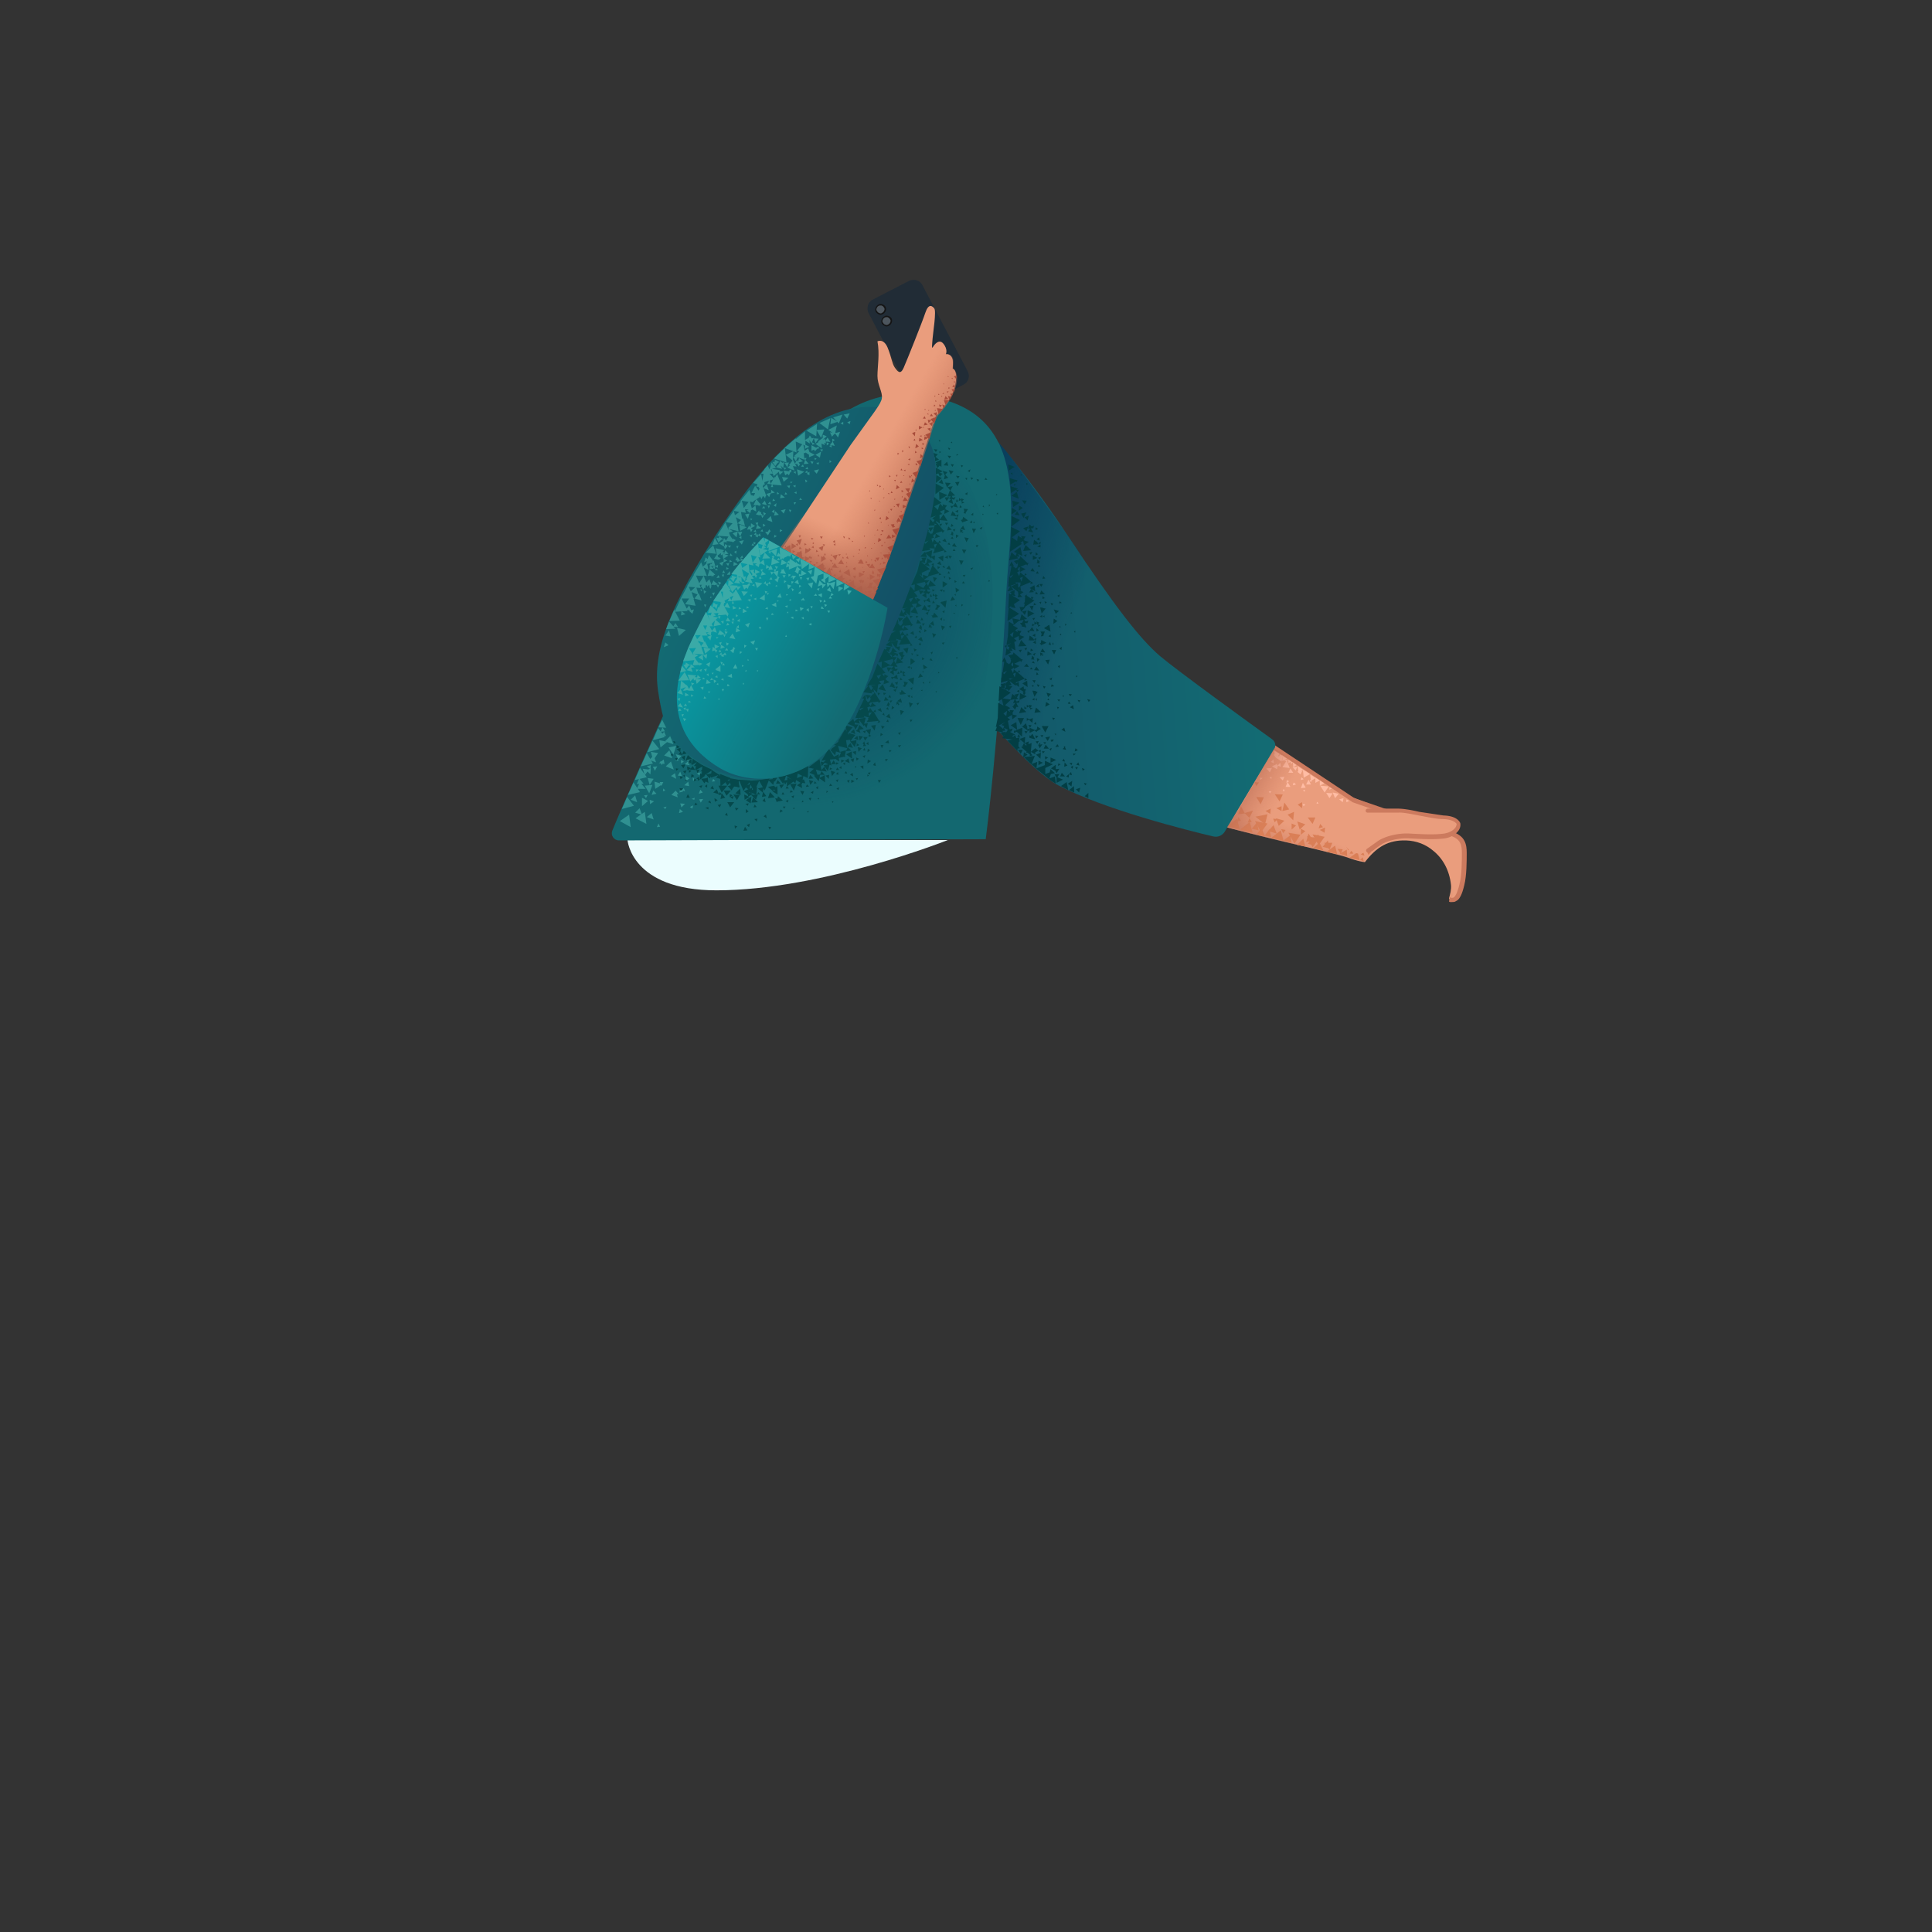 <svg xmlns="http://www.w3.org/2000/svg" viewBox="0 0 480 480" xmlns:v="https://vecta.io/nano"><rect x="0" y="0" width="480" height="480" fill="#333333" stroke="none"/><path d="M155.9 208.7s.9 12.5 22.1 12.5c26.1 0 57.5-12.5 57.5-12.5h-79.6z" fill="#ebfdfe"/><path d="M362.2 208c-1.9-1.1-6.3-2.2-9.4-3.5-7.4-3.2-13.5-4.8-18.8-7.3-3-1.5-41.3-27.5-45.6-30.1-5.6-4.1-27.3-35.2-27.3-35.2L229.6 148s28.7 38.3 34.5 42.7c6.7 5.3 17.2 8.2 31.4 12.3s26.5 6.7 37.5 9.5c1.7.4 3.7 1.4 6.1 1.7 3-3.9 5.9-5.5 10.2-5.4 2.7.1 4.9 1 6.7 2.5 2.4 1.9 4.1 4.8 4.5 8.6.1 1.1-.2 2.2-.5 3.3.1.2.2.4.4.5 3.6 1.6 4.8-14.1 1.8-15.7z" fill="#ea9d7d"/><path d="M361 224.1c-.3 0-.7.1-1-.1l.2-1.1c.3.2.8.2.9.1.7-.3 1.3-2.4 1.5-3.3.6-2.2.6-5.9.6-7.7 0-1.9-.2-3.6-3-4.4-3.2-.9-23.4-8-24.2-8.3l-.1-.1c-.1-.1-12.9-8.7-18.8-12.5l-16.6-11c-3.5-2.4-6.5-4.4-7.8-5.1l-.3-.2c-2.8-1.9-5.9-4-9.4-8.1-3.6-4.1-13.4-17.3-13.5-17.5l.8-.6c.1.1 9.9 13.3 13.5 17.4 3.4 4.1 6.5 6.1 9.2 7.9l.3.2 7.8 5.1 16.6 11 18.8 12.5 24.1 8.3c3.5 1 3.8 3.3 3.8 5.3s0 5.6-.6 8c-.5 2.1-1.1 3.6-2.1 4-.3.2-.5.2-.7.2z" fill="#cc7a5e"/><linearGradient id="A" gradientUnits="userSpaceOnUse" x1="300.133" y1="196.926" x2="295.127" y2="209.678"><stop offset="0" stop-color="#cc7a5e" stop-opacity="0"/><stop offset=".924" stop-color="#aa5f4b"/></linearGradient><path d="M282.3 174.7c-4.7-4.5-24.2-18.7-24.2-18.7l-16.1 8.7 18.7 22.6c6.6 8.1 21.5 11.8 25.7 13 5.7 2 21.4 6.2 34.9 9.4 4.9.9 11.6 2.9 17.4 4.5.1 0 2.3-3.1 6-4.7 3.1-1.3 7-.7 8.4 0 9.2 4.6 7.5 11.7 7.1 13.2-.1.5.5.2.6 0 2-5.2 1.1-8.3-.3-10.5-1.8-3-10.6-7.3-13.4-7.7-22.3-3.3-45.5-15.8-45.5-15.8-6.7-2.7-16.9-11.7-19.3-14z" fill="url(#A)"/><g fill="#ffbca4"><path d="M314.6 190.9l.9 1 .5-1.1zm1.8-3.4l.9 1 .5-1.2zm5.9 4.2l.8.7.4-.8zm-1.1-2.3l.1 1.2.8-.5z"/><path d="M317.9 193.1l.8.8.4-.9zm3.2-2.5l.8.8.4-.9zm-1.1-1.9l-1.1.2.8.3zm.3 5.4l-.6-.3-.1.7zm-1.7-6.3l-.7-.4v.7zm1.5.9v.9l.7-.4zm1.9 6.2l-.6-.5-.2.7zm1.9-1.3l-.6-.5-.1.7z"/><path d="M325.9 193.6l-.6.4.5.3zm-5.3-4.4l.2.6.4-.4zm-3.7 1.1l.5.4.1-.6zm-3.2 3l-.7-.1.1.6zm6.2 1l-.5 1.2h1.2zm8-.4v1.3l1.1-.6z"/><path d="M326.8 193.2v1.3l1.1-.6zm-3.1 1.3l-.5 1.3 1.2-.1zm1.4-.8l-.6 1.2h1.2zm-4.5-2.8l-.5 1.1h1.2zm10.3 5l-.6-.3v.6zm-11.2-7l-1.1 1.7 1.8.2zm8.3 6.3l1.1 1.7 1-1.5zm3.1 1.7l.6 1.4.9-1.1zm-1.6.1l.8 1.3.8-1.2zm-13.1-8.3l-.7.6.8.3zm1.7.8l-.7.7.8.3zm-1.5-3l.1 1.4 1.2-.6zm2 1.2v1.4l1.1-.6zm-2.6 2.7l1.3.7v-1.3z"/><path d="M316.7 188l1.7 1.2.3-1.5zm7 3.2l.2 2 1.6-.9z"/><path d="M322.4 190.3l.2 1.6 1.2-.6zm3.1 2.1l.2 1.6 1.2-.7zm-1.2 7.4h-.7l.3.5zm2.9-.6l-.1.5.5-.1zm-3.5-2.8l.5.3v-.5zm9 2.2l.9.7.2-1zm2.5.4l-.7-.4v.7zm-19.3-2.4h-.7l.3.5zm3-.6l-.2.5h.5zm-3.5-2.8l.5.3v-.5z"/></g><g fill="#da7f57"><path d="M314.2 207.6l1.6.4-.4-2zm-3.2-1.7l1.7.4-.4-2zm13.5 3.3l1.7-.4-1.1-1.7zm-5.9-7.7l1.7-.4-1.2-1.7zm-11 .8l1.7-.2-1-1.8z"/><path d="M309.2 202l1.2 1.2.9-1.8zm16.9 2.7l.7-1.6h-1.9zm4.2 6.4l.7-1.7h-2zm12.1-.8l1.1-.7-1-.7zm-24.5-11.2l.8-1.7-2-.1zm-4.7.7l.8-1.7-1.9-.1zm21.8 11.5l.7-1-1.4-.3zm-1.9.8l.5-1.1-1.3-.1zm-14.7-10.6v-1.2l-1.3.5zm10.7 5.4l.1-1.3-1.3.6zm-13.5-4.7l.1-1.3-1.3.6zm-8.3 1.9l1-.2-.6-.9zm2.7.3l1-.2-.6-.9zm1.7-10.1l.4 1 .7-.9zm4.6 9.1l.4.9.7-.8zm5.7 1.7l-1.1-.5v1.5z"/><path d="M324.3 206.5l-1.1-.6v1.5zm-3.4 3l-.3-2-1.7 1.3zm3.4.8l-.5-1.9-1.6 1.5zm-6.6-5.1l1.4-1.3-2.1-.6zm5.2.9l1.4-1.3-2-.7zm12.4 6h.9l-.4-.9zm3.3.9l-.7.6.9.4zm-11.1-5.7l-.7.8 1.1.3zm-4-8l-1.1.6 1.1.9zm5.2 6.2l-.7-.8-.4 1.1zm-9.9 1.5l.6-.8-1.1-.2zm19.9 4.7l-.6.6.9.3zm-1.1-2.2l-.6.6.9.4zm2.1.6l-.7.4.6.6zm-18.2-8.4l-1.6.7 1.4 1.4zm19.2 9.9l-1.2-.3.5 1.1zm1.5-1.2l-1.3-.6v1.7zm-27.9-5.6l.6-2.5-3 .6zM308 206l-.7-2.6-2.3 1.9zm3.2.9l-.7-2.7-2.4 1.9z"/><path d="M313.3 206.8l1.6-2.2-3.1-.6zm8.3 2.8l1.5-2.2-3-.5zm4.5.9l1.6-2.2-3-.5zm-7.2-1.6l-.7-2.6-2.4 1.9z"/><path d="M313.4 205.7l-1.2 1.6 2.1.5zm3-.7l-1.3 1.5 2.1.6zm12.2 5.4l1.7.4-.4-2zm-3.7-.8l1.7.5-.3-2.1zm2.7.4l1.5-2.1-3-.6zm10.2 3.7l-.5-2-2 1.4zm-5.6-1.5l-.5-2.1-2.1 1.5zm2.5.5l-.1-1.6-1.8 1z"/><path d="M327.8 209.3l-1.5 1.4 2.5.6z"/></g><linearGradient id="B" gradientUnits="userSpaceOnUse" x1="310.97" y1="152.625" x2="223.399" y2="159.803"><stop offset="0" stop-color="#136b73"/><stop offset="1" stop-color="#135066"/></linearGradient><path d="M243.8 105.2s9.5 9.8 21.3 27.6 18 25.8 23.1 30.2c4.4 3.7 22.6 16.9 27.9 20.7.8.6 1 1.7.4 2.5l-12.2 20.4c-.6 1-1.8 1.5-2.9 1.2-6.4-1.5-27.1-6.7-38.5-12.7-13.5-7.2-46.1-53.4-46.1-53.4s-7.8-44.2 27-36.5z" fill="url(#B)"/><linearGradient id="C" gradientUnits="userSpaceOnUse" x1="266.258" y1="156.481" x2="238.716" y2="147.944"><stop offset=".006" stop-color="#093f5c" stop-opacity="0"/><stop offset="1" stop-color="#093f5c"/></linearGradient><path d="M291.4 165.6s-4.2-2.8-8.2-7.4c-4.9-5.6-6.2-6.1-15.2-21.4-12-16.6-17.9-25-19.8-26.7 0 0 3.8 9.4.2 43.4-1.4 13.2-3 18.1-1 27.5 7.7 7.2 9.8 13.1 25.1 18.2 15.6.3 18.9-33.6 18.9-33.6z" fill="url(#C)"/><linearGradient id="D" gradientUnits="userSpaceOnUse" x1="199.3" y1="108.3" x2="199.3" y2="108.3"><stop offset="0" stop-color="#997ebd"/><stop offset=".406" stop-color="#7c59aa"/><stop offset="1" stop-color="#6629c8"/></linearGradient><path d="M199.3 108.3h0z" fill="url(#D)"/><path d="M153.8 208.8l91.1-.3s3.3-25.1 5.1-61.1c1-19.4 7.5-47.8-24.1-49.4-12.7-.7-26.7 7.9-40.7 36.2-8.9 17.9-28.7 61.4-33 72-.6 1.3.3 2.6 1.6 2.6z" fill="#136870"/><radialGradient id="E" cx="8492.379" cy="-178.343" r="52.444" gradientTransform="matrix(0.896 -0.441 0.445 0.888 -7331.356 4051.918)" gradientUnits="userSpaceOnUse"><stop offset="0" stop-color="#093f5c"/><stop offset="1" stop-color="#093f5c" stop-opacity="0"/></radialGradient><path d="M192.1 158.1l-24.1 16s.3 22.5 26.9 29.5c12.8 3.4 34.4-4.4 34.4-4.4s13.6-5.6 14.9-21.7c1.1-14.9 2.1-15 2.4-26.6.9-32.5-16.7-45.1-16.7-45.1l-37.8 52.3z" fill="url(#E)"/><g fill="#309191"><path d="M170.3 194.1l1-.7-.9-.6zm-1.9 4l-.5-1.7-1.1 1.1zm-8.9 4.3l-.6-1.6-1.1 1.1zm2.9 1.2l-.5-1.6-1.2 1zm-2-7.6l-1.4-1.7-.8 1.7z"/><path d="M159.9 194.7l-1.1-1.3-.6 1.4zm7.4-9.8l-.8-2-1.3 1.3z"/><path d="M165.8 184.3l-2-.4.3 1.8zm-1.2 10.5l-2-.6.2 1.8zm2.4-6.4l-.7-2-1.3 1.3zm-8.7 10.9l-.5-1.7-1.1 1.1zm4-10.4l1.2-1.8-1.8-.3zm-2.1 3.7l1-1.4-1.5-.2z"/><path d="M161.4 195l1-1.5-1.5-.2zm1.6-5.6l-.6-1.7-1.1 1.1zm4.4 1.8l-.7-2-1.3 1.2zm7.3 7.3l-1 .1.4.8zm-11-8.9l1.4.2-.2-1.1zm-1 1.9l.6-1.1-1.1.1zm.4 5.7l-.8-.8-.4 1.1zm2.4-14.3l-.5-1.1-.7.8zm1.8 4.6l.7-2.2-1.9.4zm-6 9.6l.8-2.1-1.9.2zm10.2-8.5l-.9.2.5.6zm-10.6 8.9l-.9.1.5.7zm3.9-1.6l-.1.7.6-.2zm-5.6-3.1l.7.3-.1-.7zm8.7-5.4l.6 1.3.8-.9zm-3.8-5.6l1.1-.1-.6-1zm-2.5 9.3l.1-1-1 .3z"/><path d="M161.6 192.4l.1-1.5-1.1.5zm.9 6.7l-1.1-.4.1 1.1zm6.5-7.4l-.6 1 1 .1zm-9.5 8.6l1.5-1.3-1.5-.8zm-3.5-2.8l3-.7-1.6-2.4zm3.2-7.1l3-.7-1.5-2.6zm-1.5 3.4l3-.7-1.7-2.3zm3.1-6.9l3-.8-1.7-2.1zm1.4-3l3-.8-1.7-2.2zm1.4-3.2l1.9.1-1-2zm-9.1 20.3l3-.8-1.7-2.2zm2.2 4.5l-.4-3.1-2.3 1.6zm3.9-.8l-.4-3-2.3 1.6zm9.5-14.8l1.2.2-.2-1.1zm-5.7.2l.5-.9h-.9zm5.4 6.5l-.8-.6-.2.9z"/><path d="M170 195.1l1.2.2-.2-1.1zm-5.7.2l.5-1h-.9zm5.4 6.4l-.8-.7-.2 1zm-1.7-8.2l-.3-1.4-1 .7zm2.2 6.2l-1.2-.1.3 1zm4.8-8.6l-.3 1.2.9-.1zm-11.4 13.5l-.4.9.8-.1zm1.2-4l.5.4.3-.6zm-5.8 2.7l.6-.4-.6-.2zm9.7-14.4l-.6-.4-.2.6zm-.1 8.4l-.6-.7-.4.8zm3.6 2.8l-.8.4.6.4zm-.1-6.9l.1.8.6-.4zm5.1.3l-.3.7.8-.1zm-5.4 5l.7.2.1-.5zm1.3-6.4l.7.6.3-.8zm-3.9-2.4l.7-.5-.7-.4zm1 6.9l-.3-.8-.5.5zm3.4.6l1-.3-.6-.7z"/></g><g fill="#05494c"><path d="M186.2 198l-1.2.7-.1-1.3zm-2.4-2.6h-1.4l.5-1.1zm-1.4 3.9l-1 1.3-.7-1.3zm-.2-1.9l1.6.1-.7 1.3z"/><path d="M181.6 196.4l-1.1 1.3-.7-1.3zm.2-2.4l-1.1 1.2-.6-1.3zm1.7.1l.2 1.6-1.3-.4zm.4 1.8l.1 1.6-1.3-.4zm-1.5-1l-.6 1.5-1-1.1zm3.9 1l-.3 1.6-1.2-.9z"/><path d="M186.9 195.6l-.2 1.5-1.2-.6zm-8.3 1.7l-1.4-.4.9-.8zm-2.6-2.8l-1.2-.6 1-.8zm-3.3-3.2l-1.3-.1.7-.9z"/><path d="M173.7 190.4l-1.3-.1.7-.9zm13.4 6.8l-1.2.7-.2-1.1zm-9.7-1.1l-.9-.2.5-.7zm3.9 2v-.8l.7.3zm-6.1 2.6l.8-.2v.6zm11.1 3.9l-.2.9-.6-.5zm1.7-4.1l-.8.1.3-.7zm3.2 5.6l-.3-.7.7.1zm-13.7-7.8l.8.5-.7.4zm-3-3.2l-.3.7-.5-.5zm6.6-.5h-.9l.4-.6zm-1.9-1l-1.3-.4.8-.9z"/><path d="M178.7 192.5l-2.1.7.2-1.9zm-3.1-.6l-1.5-.3.9-1zm5.1 3.3l-1.4 1.7-.8-1.7zm-1.5 4.6l-.4.8-.5-.6z"/><path d="M185.2 199.7l.8-.1-.2.6zm-8.5-.1l-.8-.3.5-.4zm2.7-2.2l-.9.1.3-.7zm-.4-2l-.1-3.1 2.6 1z"/><path d="M181.8 196.1l-.7-2.8 2.8.5zm-5.9-2.8l-.9 1.3-.8-1.1zm1.2-1.2l-.8 1.3-.9-1zm-2.8 1l.2-3 2.5 1.2z"/><path d="M173.9 193.7v-1.6l1.3.6zm-3.6-4.7l.6-1.4 1 .9zm-.9-1.5l.5-1 .7.7zm.7 1.4l-.8-.8.9-.4zm1.7.9l-.9-.7.9-.5zm-.1 1.1l-.9.5-.1-1zm-2.7-4l-.9-.8 1-.3zm3.7 4.5l.4-2.2 1.7 1.1z"/><path d="M171.8 190.1l.3-1.6 1.1.8zm12.9 6.4l-1.1-2.8 2.9.2z"/><path d="M187.4 196.6l-1.5-2.6 2.8-.2z"/><path d="M190 196.4l-1.5-2.6 2.7-.4zm-10.7.7l.9 1.1-1.2.3zm7.4.8l-.2 1.7-1.2-.8zm-.1-.4l1.7-.1-.5 1.3z"/><path d="M190.8 193.7l1.7-.2-.4 1.5zm0 1.8l1.6-.3-.3 1.4zm-2.5.4l1.5-.4-.3 1.4zm1.9 3.4l-.8-.3.6-.7zm3.5 2.6l.2-.8.6.4zm-6.3 1.6l.8-.1-.2.7zm5.1-5.4l-1.7.2.5-1.5zm2 .8l-1.6.3.4-1.4zm-6.2.4l-1.6.1.4-1.3zm-5.7 6.6l-.1-.8.7.2zm2.7-4.9l.7.6-.7.4zm-3-3.2l-.3.7-.6-.5zm6.6-.4l-.8-.1.3-.5zm-.8-2l-.2 2.1-1.7-.8zm-1.6-.7l-.3 1.6-1.2-.9zm3.1 2l.8 1.1-1.1.2z"/><path d="M180.6 201.9l.2.8-.7-.2zm4.5 3.5l.6.9-1 .1zm-1.6-4.6l-.6.6-.3-.7zm7 2.5l-.8-.5.6-.4zm2.7-6.6l-1.2-.7 1.1-.7zm-21.4-5.2l-.6.5-.1-.7zm-1.7 1.6l-.4-.4.4-.2zm3.2.9l.2-.7.4.4z"/><path d="M169 185.6l-.9.3v-.8zm-1.3-.8l-.5-.6.7-.1zm5.6 7.3l-.3-.8.8-.1zm-.8 1.3l.6.4-.7.3zm-2.8 2.5l-.6.6-.3-.7zm4-2.1l-.7-.4.7-.4zm-1.2 6.3l.3-.7.5.5zm-5.9-12.5l.5-.4.1.6zm1.8.7l-.3.7-.4-.6zm2.2 3.1l-.4.8-.5-.6zm-.3-1.5l-.5 1-.6-.8zm-.8-2.3l-.9-.2.5-.7zm2.2 5.6l.1-.9.7.5zm-3.1-2.2l-.6.5-.1-.6zm2.7-1.2l-.4-.3.4-.2zm-1.1 4.2l.2-.4.3.4zm.7 3.3l.5.9h-.9zm-1.2-4.3l-.6.6-.2-.7zm6 2.7l-.6-.4.6-.4z"/></g><path d="M239.3 95.6l-8.9 4.6c-1.2.6-2.8.2-3.4-1.1l-11.2-21.3c-.6-1.2-.2-2.8 1.1-3.4l8.9-4.6c1.2-.6 2.8-.2 3.4 1.1l11.2 21.3c.7 1.3.2 2.8-1.1 3.4z" fill="#212c36"/><path d="M218.2 75.9c.6-.3 1.3-.1 1.6.5s.1 1.3-.5 1.5-1.3.1-1.6-.5c-.2-.6 0-1.3.5-1.5z" fill="#4d565e"/><path d="M218.8 78.2c-.1 0-.3 0-.4-.1-.3-.1-.6-.3-.8-.6-.3-.6-.1-1.4.6-1.8.3-.2.7-.2 1-.1s.6.3.8.6c.3.6.1 1.4-.6 1.8-.2.1-.4.2-.6.2zm0-2.3a.9.9 0 0 0-.5.1c-.2.1-.4.3-.5.6-.1.2-.1.5.1.7.1.2.3.4.6.5.2.1.5.1.7-.1.2-.1.4-.3.5-.6.1-.2.1-.5-.1-.7-.1-.2-.3-.4-.6-.5h-.2z" fill="#141414"/><path d="M219.7 78.7c.6-.3 1.3-.1 1.6.5s.1 1.3-.5 1.5-1.3.1-1.6-.5 0-1.2.5-1.5z" fill="#4d565e"/><path d="M220.3 81.1c-.1 0-.3 0-.4-.1-.3-.1-.6-.3-.8-.6-.3-.6-.1-1.4.6-1.8.3-.2.7-.2 1-.1s.6.3.8.6c.3.6.1 1.4-.6 1.8-.2.1-.4.2-.6.2zm0-2.3a.9.9 0 0 0-.5.1h0c-.2.1-.4.3-.5.6-.1.2-.1.5.1.7.1.2.3.4.6.5.2.1.5.1.7-.1.2-.1.4-.3.5-.6.1-.2.1-.5-.1-.7-.1-.2-.3-.4-.6-.5h-.2z" fill="#141414"/><g fill="#05494c"><path d="M229.3 168.1l-.7-.8-.5 1.1zm-4.3-.2l-.5-.5.4-.3-.6-.4v.4l-.5-.6-.2.7.7-.1-.1.5.2-.2-.1.6zm1.1 4.7l-.7.3.6.4zm.5-1.2l.1-.7-.6.4zm4.9-8.8l.3-.7-.6.2zm-3.5 12.6l.4-.6-.7.1zm-4.2 6.7l-.7.2.4.5zm7-12.1l.4-.3-.3-.2zm-2 1.8l.4.1-.1-.4zm3.8.5l.2-.4-.4.1zm-13.8 10l-.1.8.7-.4zm-5.8.7l-.8.7 1.1.4zm7-9.7l-.4 1 1.2-.1zm3.1-4.3l-.3-1.2-.7.6h-.7l.2.6.4-.4zm.7 4.7l-.9.7 1.2.4zm-2.9 3.8l-.8.8 1.2.4zm-7.6 5.5l.3 1.2.8-1zm11.2-13.5l.2.7-.4.5.6.2v-.2l.7-.9zm1.6 6.5l.7-1-1-.3zm-2.3 1.9l.8-1-1-.3zm-17.1 15.1l.8-1-1.1-.3zm-5.4 2.2l.8-.9-1.1-.3zm8.4-7l.1.2v-.2h.3l-.2-.2.3-1.4-1.5.4.2.3-.5 1.1v-.8l-1.2.6-1.3-2-1.8 3 1.1-.2-.6.6-.7-.2.2 1.2.8-.9.9.4-1.2.2 1.1 1.5.4-1.6.5.2-.1-.3 1.2-.1-.6-.9-.6 1-.3-1.2 1.3-.1v-.1l1 .7-.1-.9zm-2 3.3h.8l-.5-.6zm-11.2 5l-.3.6.8-.1zm-2 .5l-.3.6h.7zm-2.4-.9h.8l-.5-.6zm.9 3.4l.5-.8-.9-.2zm2.2-3.4h.8l-.5-.6zm-1.6-.9l.5.9.7-1zm-.5 1.1l-1.2.5 1.3.8zm0-2.9l-1.2.1.6.9z"/><path d="M200.9 193.5l1.2-.1-.8-.9zm-7.7.3l-.4.9h1.2zm6.2 0l.2-1 1.1.5.1-2.6 1.4.3-1.1 1 1.4.6-.3.1 1.2 1.4.4-1.7-.7.1-.4-1.3 1.4.4-.4.9h1.2l-.8-.9v-.1l1.3.2-.6-1.2-.7.8-.5-2.7-2.8 2.1v-.4l-2.9 1.4-2.9.8.2.2-1.9.3 1.3 1.8.1-.5.4.6.4-.7v1.2l1.6-1.2.5.4.2-.8 1.1.7-.9.6 1.3.7-.2-1.1.2.1v-.3l.8.1-.4-1-.3.2zm-3.8-.7v.7l-.7.1.4-1.2 1.4 1-1.1-.6zm2.6-.9l1.2.6-1.4.5.2-1.1zm8.6 3l-.5-.5-.3.6zm4.1-.7l.2-.8-.7.3zm-13.6 3.1l-.7.3.5.4zm11-1.3l.2-.7-.7.3zm-12.6 3.1l.2-.7-.7.3z"/><path d="M212.5 182.4l-.3-1.2-.9.7zm-15.3 14l.7-1.7-1.6.1zm23.9-9.5l.4-.5h-.7zm2.3-1.2l.5-.6-.8.1zm-7.8-2.6h-1.1l.4.9zm10.7-3.7l.4-.6h-.7zm-13.8 1.9l.8-1.3h-.9l-.1-.5 1.3.3-.2-1 1.2 1.6.1-.3.6.8.3-1.2-.9.1.4-1.5-1.7.3-.1-.2-1.1.9-.2-.7-1.4 1.2 1.6.7zm.2 3.2l.1-.6-1.6.3 1.2 1.4.2-.9h.3zm.1 4.5l.6-.5-.7-.3zm-2.6 2.6l-.4.5.7.1zm5.8.9l.3-.6-.7.1zm5.5-16.2l.7-.5-.6-.4zm-2.3 1.2l.6.3-.2-.7zm1.6-1.1l-.2-.7-.5.4zm2.3-5.8h-.7l.3.6zm-1.4 3.4l-.7.1.3.5z"/><path d="M222.5 171.9l.2-.7-.8.2zm.4-1.7l.2-.8-.8.2zm3.2-4.7l-.7.2.6.4zm-2.9 1.3l-.3.6h.6zm9.8.5l.4-.1-.2-.3zm-3.4 2.6v-.5l-.4.2zm-22.1 17.8l.2-1 1 .3-.5-1.7 2.3.6-.3.7 1.3-.1-.9-.9-.1.3-.3-2 1-.1.1.4.3-.4v-.1l.9-1.1-1.7-.5.1.5-.3-.4 1.2-1.5-1.8-.5.4 1.6-.4-.7-1.8 3.1h.2l-1.2.9.5.1-1.2.9.2.1-.4.1zm-4 5.6l1.5 1.1-.1-1.8zm10-13.2l-.4 1.1-.5.4 1.2.5-.3-.8 1.1-.2zm10.3-8.1l-.4.1.2.3v.2l1.5-.2-1.1-1zm2.8-9.2l.3-.4-.5-.1zm-10.8 20.3l.7-.3-.7-.3zm4.8-4.4l-.4.6.6.1zm-1.4 2.4l.6-.6-.9-.2zm-4.1.4l-.7.2.5.5zm5.8-6.4l.2-.1-.4-.6-.3.7-.2.1.7.4z"/><path d="M218.7 179.4l-.4-.6v.1l-1.2-2h.6l-.3-.6-.4.6-.1-.2-.1.1-.6-.9-.5.8-.2-1 .8-.2-.1.2 1.5-.3-1.1-.9 1.6-.2.1.4.6-.6h-.3l-1.3-2.1-.4.6v-.2l-.8.9.3.1v.1l-.2-.1.1.4-.4.6h-.3l.1.2-.7-.9.2.1-.2-1.2-.8.9.5.1-1.2 2.5v-.1l-.5 1.2-.2.2h.1l-.4 1 2.3-.1-.2-.4 1.4.4-.4.1.2.2-.5.8 3-.3-.3.5.7-.2zm-2.4-4.9h.4l-.4.9-.4-.5.4-.4zm-2.8 1.6l1.1-.3-.9.7-.2-.4zm2.3 1l.8-.1-.7 1-.1-.9zm-6 11.9l-.8-.3v.8zm5.2-4l-.3-.8-.4.6.3.1-.2.5.8-.1-.4-.4zm15.9-21l.8.2-.4-.7zm6.6-.4l.5-.1-.3-.3zm-8.4-.3v.7l.6-.3zm.4 3l.9-.5-1.1-.7zm-1.2-3.5l-.6-.3.1.6zM227 164l-.6-.4v.1l-.2-.1v1.6l1.2-.9-.4-.2zm-11.4 22l-.1.9.7-.5zm-5.7 3.1l1.2.5-.3-1.2zm11-4.4l-.2-.8-.8.6zm-1.8 1.2l.4-.8h-.7zm-24.3 15l.4-.5h-.7zm7.6-6.8l-.2.6.7-.1zm-1.9.8l-.3.6.8-.1zm-1.1 2.6l.4-.9-1-.1zm3.9-2.2l-.6.4.5.4zm-1.3 1.9l.1-.7-.7.4zm-.7 1.7l.3-.7-.7.1zm6.5-9.5l-.1.6.7-.4zm-1.6 1.3l-.1.6.7-.3zm-.3 2.8l.1-1-.9.2zm2.6-2.7l.6.2-.1-.7zm-.3 1l-.5.5.6.2zm-.1 2.5l.2-.7-.7.3zm6-8.4l-1-.3.2 1.2zm-2.4 2.6l-.1-1.8-1.4.7zm-1.7.9l-.6.3.5.4zm2.9-4.7l-.1.7.7-.3zm-.2 1.9l-.9.2.8.8zm1.8 4.5v-.9l-.8.2zm-3.2-6.5l-.8.9 1.4.3zm4.4-.3l-.5.5.6.3zm-1.3 2.1l.6.1-.2-.7zm.4 1.9l.2-.7-.7.3zm-9.5 8.7l.4-.3-.3-.3zm-2.2 1.5l.4.1-.1-.4zm3.7 1l.3-.4h-.4zm-7.6-.1l.5-.3-.4-.2zm-2.2 1.5l.4.1-.1-.4zm3.7 1l.3-.4-.5.1zm19.5-29.7l-.8-.1.2.6zm-1.4 3.7l-.8.5 1.1.5zm-.6-3.1l.5-.6-.7-.1zm3.8-8.5l.8-1-1.2-.1zm-1.7 1.5l.4 1.1.8-1zm-3.9 7l-1.3-.2.4 1.1z"/><path d="M221 172.6l-.3.7h.7zm-4.2-.3l-.3-.5.7.2-.2-.8.9.9.3-2.1.7-.1-.5-.7 1.3-.2-.2 1 1.5-.5-1-.7h.2l-.2-.2.7-.6-1-.5v.6l-.5-.7.8-.2-.9-1.1 1.8-.7 1.1.1-.7.8.6.1-.9.6 1.1.7-.1-1.1.5.1.1.1.5-.6h-.7l-.2-.6.8.1-.9-1.6-.8 1.2-1.8-1 2.4-.6-1-1.2.7.3v.5l1.3-.9-.9-.3.9-.1-1.1-1.1-.4 1.1-.5.4-.7-.8.5.3v.1-.1l.2.2v-.5l.5-.8-1.3-.1.2.5-.4.2-.2-.2-1.5 3.4.9-.2-.1 1.6-1-1.1-1.3 3.4-1.3 2.1h.3l-1.2 1.6 2.3.3zm-.4-1.9l.5.5-.5.6-.6-1.2 1.8-.2-1.2.3zm2.5-2.8l-.6 1.1-.5-.8 1.1-.3z"/><path d="M219.3 170l-1.1 1.2 1.9.5zm3.7-6.7l-.5 1.6 1.9-.3zm-.8 7.1h.1l-.1-.1-.1-.3-.1.1-.4-.6-.6 1.2.4-.1 1 .4zm1.4-1.4l.6-.1-.5-.6zm2.6-3.2l.3.5.1-.5zm-.2 2.8v.1l-.4.1 1.3 1.3.2-1.8-1 .3zm3.4-1.9l-.3.2.4.2zm-5.9 8.4l-.3-.3.3-.1-.7-.4-.1.8.4-.2v.3zm3.2-1.7l-.1-.6-.3.4zm-13.8 20.4l.3-.5-.6.1zm2.6-.9l.4-.2-.4-.3zm-2.8-2.6l-.4.3.4.1zm3.7-9.2l-1.3.3 1 1.2zm.9.4l.3-1.4-1.2.2zm20-32.5l-.7-.8-.5 1.1zm-4.3-.2l-.5-.5.5-.3-.6-.4-.1.4-.5-.6-.1.7.6-.1v.4l.2-.1-.2.6zm1.1 4.6l-.6.4.5.4zm.5-1.1l.1-.7-.6.4zm4.9-8.9l.4-.6-.7.1zm-3.4 12.7l.3-.7-.6.2zm2.7-5.4l.5-.4-.4-.2zm-2 1.7l.5.1-.2-.3zm3.9.6l.2-.4h-.4zm-12.7.9l-.4 1h1.3zm2.1-4.8h-.7l.3.6.3-.5 1.2.5-.4-1.2zm1.7 5.2l-.8.7 1.1.5zm-2.9 3.9l-.8.7 1.2.5zm3.7-8l.1.6-.4.6.7.1-.1-.2.7-.8zm1.5 6.4l.7-.9-1-.3zm-2.5.7l.3 1.2.7-.9zm1.2-13.7l-1-.2.3 1.2zm1.5 16.6l.4-.6-.7.1zm-12.8-.5l1.2 1.5v-.2l.7.7.2-1.1-.8.1.3-1.6-1.7.3v-.2l-1.4 1.1 1.7.4zm8.2-3.4l-.1.8.7-.4zm-2 1.6l-.5.5.6.2zm1.1-.6l-.2-.7-.4.4zm2.3-5.9l-.7.1.3.5zm-1.8 4.1l.5-.6h-.7z"/><path d="M230.5 152.8l.2-.8-.8.3zm.5-1.8l.2-.7-.9.2zm3.2-4.6l-.8.2.6.4zm-2.6 1.8l-.4-.6-.2.7zm9.4 0l.4-.1-.2-.3zm-3.4 2l-.3.2.3.3zm-14.8 8.9l-.2-.4 1.4.4-.4.1.2.2-.5.8 3-.3-.3.5h.7l-.4-.6v.1l-1.2-2h.6l-.3-.6-.4.6-.1-.2-.1.1-.6-.9-.5.8-.2-1 .8-.2-.1.2 1.5-.3-1.1-.9 1.6-.2.1.4.6-.6h-.3l-1.3-2.1-.4.6v-.2l-.8.9.3.1v.1l-.2-.1.1.4-.4.6h-.3l.1.2-.7-.9.2.1-.2-1.2-.8.9.5.1-1.2 2.5v-.1l-.5 1.2-.2.2h.1l-.4 1 2.3-.3zm1.9-1.3l-.7 1-.2-.9.9-.1zm-.3-2.4h.4l-.4.9-.4-.5.4-.4zm-2.9 1.5l1.1-.3-.9.7-.2-.4zm10.6-4.7l-.3.7h-.4l.3.4-.1.2 1.5-.2zm2.8-9h-.5l.3.5zm-6.3 16.4l-.4.6.7.1zm-.8 1.8l-.8-.3.2.8zm-4.7 1l-.7.2.6.5zm5.9-6.5h.1l-.4-.7-.3.7-.2.1.8.5zm10-11l.7.1-.3-.6zm6.5-.4l.5-.1-.3-.3zm-8.4-.4l.1.7.5-.3zm.4 3.1l.9-.6-1-.6zm-1.2-3.5l-.6-.4.1.7zm-1.2 1.2l-.6-.4v.1l-.3-.2v1.6l1.2-.9zm-6.9 8.2l-.7-.1.2.6zm-2.1 4.2l1 .5-.2-1zm.1-3.7l.6-.5-.8-.1zm4.7-9.4l-1.3-.1.4 1zm-2.6 2.5l.4 1 .9-.9z"/><path d="M224.4 153.6l-1.3-.1.4 1zm4.6-.2l-.3.7h.7zm-4.1-.2l-.3-.5.7.2-.2-.8.9.9.3-2.1.7-.1-.5-.7 1.3-.2-.3 1.1 1.5-.5-1-.7h.2l-.2-.2.7-.6-1-.5v.6l-.5-.7.8-.2-.9-1.1 1.8-.7 1.1.1-.7.8.6.1-.8.5 1.1.7-.1-1.2.5.1.1.1.5-.6h-.7l-.2-.6.8.1-.9-1.6-.8 1.2-1.8-1 2.4-.6-1.6-1.9.7.5-.1-.8 2-.9-1.2-1 1.2.3-.4-.8 1.1-.3-1.3-.9-.2 1.1-.5.5-.8-.7.6.2.1.1v-.1l.3.1-.1-.5.4-.9-1.3.1.3.5-.4.3-.2-.2-.7 2.8-1.5 3.4.9-.2-.1 1.6-1-1.1-1.3 3.4-1.3 2.1h.3l-1.2 1.6 2.2.4zm-.5-1.9l.5.5-.5.6-.6-1.2 1.8-.2-1.2.3zm2.5-2.8l-.6 1.1-.5-.8 1.1-.3zm.4 2.3l-1.1 1.3 1.9.4z"/><path d="M231.1 144.2l-.6 1.6 2-.3zm-.8 7.1h0l-.2-.4-.4-.6-.7 1.2h.4l1.1.3zm1.3-1.4l.7-.1-.5-.6zm-2.3-7.1l.1 1.3 1.3-.8-.1-.1 2.8-.8-.2.5.7-.1-.5-.5v.1l-1.7-2-.7 1.7-.4.2.2.1-.3.8zm4.9 3.9l.4.5.1-.6zm-.2 2.7v.1l-.4.2 1.3 1.3.3-1.8-1.1.3zm3.1-1.6l.4.2-.1-.5zm-5.9 8.3l.4-.2-.4-.2.3-.1-.6-.5-.2.9.5-.3zm3.5-1.9l-.1-.5-.2.4zm-10.8 9l.1.2h-.2v.6l.7-.4-.3-.1.6-.7-.5-.1.2-.8-1.3.3zm1.8-2.3l-1.3.3 1 1.2zm9.1-43l-.3 1.2 1.1-.4zm6.7 11.4l-.6.5.6.2zm-.3-1.4l.6.2v-.7zm-.1-11.3l-.7.4.5.3zm-7.2-2.4l-1.5.7 1.5 1.1zm9.9 17.4l.3-.7-.7.3zm1.9-5.7l.3-.4-.3-.2zm-1.7 2h.4l-.2-.3zm3.6-.4l.3.4.1-.5zm-12 3.3l-.3 1 1.2-.2zm1.2-5.1h-.7l.4.6.3-.5 1.2.3-.6-1.2zm2.5 4.9l-.7.8 1.2.3zm-2.2 4.3l-.6.8 1.2.2zm4.4-3.6l.4 1.2.6-1.1zm-.8 2.4l-1.1-.2.5 1.2zm-2.3-14l-1.1.1.6 1zm4.3 16.3l.4-.6-.7.1zm-12.7 1.5l1.4 1.3v-.3l.8.7.1-1.2-.9.3.2-1.6-1.7.6-.1-.2-1.2 1.2 1.7.1zm8.5-6l.1.9.3-.3.1.3.4-.2-.4-.2.2-.2zm.3-7.7v.4l-.5-.5-.1.8.6-.3v.5l.2-.2-.1.6.7-.2-.6-.4.5-.4zm-1.3 9v.9l.7-.6zm-2.1 2.4l.7.2-.3-.6zm.8-1.4l.7.1-.3-.6zm1.3-5.8l.4.5.3-.7zm-.4 4.1l.3-.7-.7.2z"/><path d="M237.9 128.5l-.8.3.7.4zm.2-1.8l-.8.3.7.4zm-.8 1l-.2-.3v.1l-.5-.5-.4 1.2.3-.1 1.1.2-.3-.5h.1zm-4.7-9.7l-.1 2 1.5-1.2zm7.8 4.3l-.7.4.6.3zm-2.7 1.7l-.2.7.6-.1zm9.9-1.3l-.2.4.4-.2zm-3.5 3.1l.4.3-.1-.5zm-12.9 10.8l-.3-.4 1.5.1-.4.2.2.2-.4.8 2.9-.8-.2.5.7-.1-.5-.5v.1l-1.5-1.8.6-.1-.4-.5-.3.6-.2-.2-.1.1-.7-.8-.4.8-.3-1 .8-.3-.1.3 1.5-.5-1.2-.8 1.6-.5.2.4.5-.6h-.3l-1.6-1.9-.3.6-.1-.2-.6 1.1h.3v.1h-.3l.1.4-.3.7h-.3l.1.2-.9-.8h.3l-.5-1.2-.6 1.1.5.1-.8 2.6-.1-.1-.3 1.3-.2.2h.1l-.2 1 2.5-.4zm1.6-1.5l-.5 1.1-.3-.9.8-.2zm-.7-2.3l.4-.1-.2 1-.5-.5.3-.4zm-2.5 2l1.1-.5-.8.8-.3-.3zm9.5-5.7l-.4.1.3.4v.2l1.5-.5-1.2-.9zm1.2-10.4l-.5.1.4.5zm-6.7 22.2l-.7-.2.1.7zm3.8-4l-.4-.6-.3.6zm-.9 1.3l-.9-.2.4.8zm-4.5 1.7l-.6.3.6.4zm12.6-20.7h.7l-.4-.5zm-6.9-6.4l-.1.4.5-.2zm5.2 6.9l.4-.5-.7-.2zm-6.7-1.8l.7-.8-1.2-.3zm-1.5.2l.7-.8-1.2-.3zm-1.2.3l.7-.7-1.2-.4zm-.6-2.1l.7-.8-1.2-.4zm-.6-1.7l1-.4-1-.8zm3.3 1.1l-.3-1-.9.9z"/><path d="M235.9 113.9l.4-.6-.9-.1zm.7 2.1l.4-.6-.8-.1zm1.4 2.9l.4-.6-.9-.1zm-5.5-6.6l.4-.6-.9-.1zm-.3 1.4l.8-.8-1.2-.4zm9.6 5.1l-.7-.2.3.6zm-5.7-7.4l-.6-.2.3.6zm3.2 4.3l-.6-.2.2.6zm-5.3 3.4l-.8.8 1.2.4zm.8 10.8l.3.6.5-.6zm-.7 4.5l1.1.3-.4-.9zm-.4-3.6l.4-.7-.7.1zm3-10l-1.3.2.7.9zm-.8 2.7l-1.2.1.5.9zm-4 7.5l-1.3.1.6 1zm4.3-.1l.7-.2-.5-.6zm.3 1.1l-.2.7-.2.1.7.3v-.5l.1-.1zm-3.1-7.8l2-1.2-2.1-.8zm-1 6.3l-.4-.4.8.1-.3-.8 1 .7-.1-2.2.7-.2-.6-.6 1.2-.5-.1 1.1 1.3-.7-1.1-.5.2-.1-.2-.2.5-.6-1.1-.3.1.6-.8-.8-.5 1.6-.9-.9 1.8-.9-1.9-1.5-.5 2.8-1 2.8.3-.1-.9 1.8 2.5-.2zm-.8-1.7l.6.4-.4.6-.9-1.1 1.7-.6-1 .7z"/><path d="M234.4 127.8l-1 1.4 2 .2zm-1.9-11.6v1.7l1.7-.8zm-.1 3.9v2.7l2.1-1.6zm6 6.1l.6-.2-.5-.5zm-1.1-3.1l-1.3-1.3-.6 1.6.8-.1-.4.7h.5l-.7.7 1.2.5-.3-1.2.4.1.1.1.4-.7-.7.2-.2-.5zm2.7 4.5l-.1-.2.6-.9-1.1-.1.2.6-.2.5zm-4.7-6.5l.9-1.1-1.4-.1zm-1.7-11.8l-.4.1.3.4zm-.2 3.3l.4-.3-.4-.2zm3.1-2.9l-.3.3.4.1zm5.7 20.3l-.2-.5-.2.4zm-7.8 8l-1.3.5 1.2 1zm1.4 2.5l-.7.8 1.2.3zm2.5-1.3l.5 1.2.6-1.1zm1.2-1.6l.6-1-1.1-.1zm1.9 4l.4-.6-.7.2zm-6.9-1.1l-.4.4.7.2zm-2.2 6.1l-.7-.2.1.6zm3.7-4.1l-.3-.6-.3.6zm-.5-4.5l-.8.5.8.3zm-1.6 2.4l-.4-1-.7.7zm-18.4 49.3l.9-.6-.8-.4zm-3.7 2.3l-.6.5.8.4zm6.6 2.5l.5-.7h-.8zm1.7-5.3l.5-.6h-.7zm-7.9-.8l-.9.3.7.7zm-.7 6.1l.8-.4-.8-.4zm5.4-4.4l.7.2-.2-.9z"/></g><linearGradient id="F" gradientUnits="userSpaceOnUse" x1="174.05" y1="135.156" x2="221.753" y2="156.637"><stop offset="0" stop-color="#136b73"/><stop offset="1" stop-color="#135066"/></linearGradient><path d="M216.4 101.1c-11.7-.2-23.3 8.7-36.9 29.3-13.6 20.7-17.4 31.7-16 41.3 1.5 9.6 3 13.5 11 18s18.2 6.4 26.4-1.4 17.5-22.2 23.7-38.3c6.7-17.4 9.3-30.6 7.2-38-2.2-7.3-10.3-10.8-15.4-10.9z" fill="url(#F)"/><path d="M218 84.8s1.5-.8 2.5 1.5c1 2.4 1.1 4 1.8 5s1.4 1.9 2.2.1 4.6-11.3 5.4-13.7 1.7-1.7 2.2-1.1c.6.6-.3 6.1-.4 7.5s-.3 2.8.1 2.1 1.5-2 2.5-.9c1.3 1.5.7 2.7.7 2.7s1.3-.3 1.7 1.4c.1.6 0 2.2 0 2.2s1.1.1.8 3-1.8 5-3.1 6.6l-2 2.4-10.5 31.8c-3.8 11.7-10 22.7-11.4 27.2S186 148.8 186 148.8l25.3-38.2c5.9-8.3 7.6-10.2 7.8-11.7s-1.1-3.3-1.1-5.5.6-5.6 0-8.6z" fill="#ea9d7d"/><linearGradient id="G" gradientUnits="userSpaceOnUse" x1="209.034" y1="128.159" x2="225.293" y2="137.51"><stop offset=".005" stop-color="#cc7a5e" stop-opacity="0"/><stop offset=".924" stop-color="#aa5f4b"/></linearGradient><path d="M179.9 166.9s17 2.4 23.4-1.7c5.4-3.4 9-7.5 12.7-14.9 2.8-6 5.4-12.2 9-23.6 3-8.4 5.9-17.7 7.5-22.5.5-1.4 2.6-2.7 4.3-6.4.4-.8 1.4-3.3.8-5.1-.4-1-.8-.7-.8-1.2 0-.6.4-1.9-.2-2.8-.5-.7-1.4-.6-1.6-.8-1.5-2.2-4.6-.9-7.1 5-2.6 5.9-13.2 24.7-22.5 41.5-7.5 13.3-10.5 27.2-25.5 32.5z" fill="url(#G)"/><g fill="#a84d3b"><path d="M219.4 140.2l.8-.4-.8-.3zm-22.5-3.5v.7l.7-.4zm12.1 5.5l-.2-.7-.4.6zm-2.2-3l-.7-.1.4.6zm-1.7 2.1h.1l-.1-.1.1-.1h-.1v-.2l-.2.2-.2-.1-.1-.2.4-.2-.4-.2-.1-.5-1.7 1 2 1.2-.1-.8.2.3zm7.7 4.4l-.5-.2-.2-1.4-1.7 1.1 2 1.1v-.4zm4.9-6.7l-.5.2.4.5zm-.8 2.7l-.3.6h.3l-.3.2.5.2-.1-.3h.2zm-7-8.3l-.4-.2.2.6zm-.5 4.9l-.2.4h.5zm4.3-1.9l-.4.2.3.3zm5.5 6.6l1-2.1-2.3.6zm-1.8-1.8l-.7-1.2-.8 1.1zm-3.1-1.7l.1.1-.3-.5h-.1l-.1-.2-.8 1.1 1.5.1zm-6.2 1.6l-.7-1.2-.8 1.1zm-8.1-2.9l-.1 1.4 1.3-.8zm.1-2l-.1 1.4 1.3-.8-.2-.1.5-.1-.6-.5-.1.5zm-3.4-1.2l-.1 1.4 1.3-.7zm11.4 2.8l-1.3.3.8 1.1zm-8.9-3.9l-1.3.4.8 1.1zm5.4 1.7l-1.2.5.9.8zm4.4 3.4l-.8 1.1 1.5.1zm7.1 3.7v1.4l1.3-.8zm.4 2.9l.1-.4.2.1v-.7l-.2.2h-.7l.2.3-.7 1 1.4.1zm-2.4-.1l-1.5.9.6.3.1.1v-.1l1.1.5zm-4.6-3.2l1.8.9-.3-1.8zm8.6 3.4l.9-2.1-2.2.6zm4.6-12.6l.8-2-1.8.5zm-2.1 4.6l-1.2.1.5 1 .2-.4.7.8.5-1.7-.8.3zm.9-4l-.7-.9-.6 1zm1.2-4.1h1.3l-.8-1zm1.6-5.1l1.3-.1-.8-.9z"/><path d="M226.1 121.3l-1.2.1.8 1-.6.3.8 1.1.6-1.7-.8.3zm-2.9 4.8l.3-1-.9.1zm-1.2 4.8v.1l.4-.1-.3-.3.1-.4-.9.1.6.9zm-3.5 7.6l-1 .1.6.8zm.1 5.1l.3-1-.7.1-.3-.2v.8l.3-.2zm-2 3.7l.1.1-.5.1.5-.8-1.2.2.1.2-.6-.3-.1.6.7-.3.3.5-.7.2 1.7 1.2.9-2-.8.3zm-.4-7.2l-.9.1.6.8zm4-11.9l-.2 1.1.9-.5zm-1.2 6l-.7-.6-.2 1.1zm3.8-13.7l-.2 1.1.9-.5zm3.6-.6l.9-.4-.7-.6zm2.2-6l.8-.5-.7-.6zm-1-3.6l-.2 1.1.9-.5zm-.2-3l-.8.3.7.8zm3.8-1l-.8.2.8.7zm-2.9-.5v.9l.9-.5zm-6.7 27.9l1-.5-1-.4zm2.7-7.4l.9-.5-.9-.4zm4.1-17.5l-.1.9 1-.4zm-7 28.3l.6-1.7-1.5.6zm2.7-7.8l.6-1.7-1.4.6zm4.6-13.5l.5-1.7-1.5.5zm-1 3l.5-1.8-1.5.5zm2.8-10.1l-.8-.3-.1.9 1-.5.3.3.4-1.7-1.4.6zM195.3 136l-.1-.5-.3.4.4.1-.5.3 1.8 1-.3-1.9zm3.9 1.6l.1-.1-.1-.1-.1-.6-.7.5.1-.2-.6.2.2.2-.5.3 1.7 1.1.6-.3-.6-.2zm15.3 4.9l.4-.6h-.6zm-2.1 1.3l.3-.8-.8.1zm-7.9-5.7v.3l-.5-.2v1.4l1.3-.8-.5-.2.3-.1zm-2.3-1.9l-.1-.6-.5.4zm2.8-.9l-.6-.1.3.5zm-6.7-.3l-.6.2.5.5zm4.2 5.8l.1-.7-.6.2zm9.7.3l-.3.1.1.1-.1.1.3.1.3.3.1-.8h-.3zm-7.8-7.8h-.7l.4.6zm-1.6 3.3l-.1.6.6-.2zm4.7-1l.1-.6-.5.3zm-9 .8h.7l-.5-.6zm3.6-2.6l-.6-.2.2.5zm-3.1-.8h-.6l.3.6zm.9 1.9l-.1.6.6-.2zm2.3.3v-.5l-.4.3zm-.9 2.9l-.5.4.7.3.1.1.2-.6-.4.2zm2 1.6h-.6l.2.4zm-1.9.2l.3-.5h-.6zm3.3-1.9l.5-.1-.3-.5zm5.6 6.3l-.1.6.5-.1zm4.9-5l-.2.6.5-.1zm-12.1-1.1h.5l-.3-.5zm3.6 2.9l-.4.4-.2-.5-.9 1.3 1.5.9-.4-1.6.6.2zm.8 1.5l-.5.4.7.2zm3.3-3.7l-.2-.7-.4.4zm-.9 4.7h-.5l-.1-.8-1.7 1.1.8.5.4.3v-.1l.8.4-.2-1.1.1.2zm.7-2.7l-.3-.4-.2.5zm-3.2-6.7l-.5.4.6.3zm1.5 3.5h-.6l.2.5zm2-4.2l-.1.5.5-.1zm3.2 10.5l-.8.3.4.3-.1.2h.4v-.4l.4.6.3-.8h-.7zm4.8-8.5l.2.3.3-.5zm2.8-1l.4-.2-.2-.2zm-2.6-1.6v-.3l-.5.3zm-.2-1.1l.4.4.2-.5zm-.1-3.3l-.4.3.5.2zm4 1.3l.2.2.1-.3z"/><path d="M220.6 130.4v.3l.2-.2zm-2.9 15.1l-.6.1.3.3-.6-.2.5 1.5.9-1-.7-.3zm1.7-6.7l-.3-.3-.1.5zm-8.5 5.5l.7.1-.4-.5zm3-2h0l-.5-.1v1.3l1.3-.8-.8-.3zm1.3 4l.1-.3-.3.1zm.6-2.7l-.3-.1.1.3zm4.8-6.1h.4l-.1-.3zm-1.9-.2l.2.2.1-.2zm1.6 2.2l.3-.1-.3-.1zm9.1-33.5l-.1.3.3-.1zm-1.7.7l-.3.1.3.2zm2 1.4v.2l.3-.2zm-3.2 9.9l-.2.3h.3zm-1.8.1h-.3l.1.2zm1.6 2.2l-.3-.2-.1.2zm-8.2 11.2l-.3.3h.4zm-3.2 1.6h-.3l.2.3zm2.3 2.1l.2-.1-.2-.2zm-2.4 1.1l.4-.2-.3-.2zm-1.5 3l.3.1-.1-.3zm3.1-.3l.1.3.2-.3zm-4.7-4.7v.4l.3-.2zm-1.4 3.2l-.2.2.3.1zm3.2-.1l-.3.1.1.2zm3.8-10.8l-.1.4.3-.3zm-1.5 3.2l-.2.2.3.1zm3.1.2l.2-.3h-.3zm-1-9.6v.4l.3-.2zm-1.4 3.3l-.3.1.4.2zm3 .1l.3-.2h-.4zm1.4-1.3h-.3l.3.4zm1.2 3.2v.3l.3-.1zm2.1-2.5l-.2.3.3.1zm-8.1-1.4l-.2.2.3.1zm2.6 2.6h-.3l.1.2zm.8-3.1l-.1.3h.2zm-13 16.4l-.1.4.4-.2zm1.9 3.2h-.4l.2.2zm13.8-17v.3l.3-.2zm-1.4 3.2l-.2.2.3.1zm3.1.2l.2-.3h-.4zM206.7 140l.3.2v-.4zm2.7 2.6h-.3v.2zm.9-3l-.1.3h.3zm1.9-1.2v-.3l-.4.1zm2.1 2.5v.2l.2-.2zm1.2-3l-.1.3h.3zm1-1.5l.2-.2-.3-.1zm3.5-1.5l-.2-.3-.1.3zm-2.6-2.1l-.2.1.2.1zm1.2 7.6l.4-.3-.3-.2zm8.8-28.4l-.1.6.5-.2zm-.1-3l-.4.4.5.1zm-2.8 3l-.4-.1.1.5zm-2.7 10.5l-.3-.5-.2.5zm.8-3.3l-.5.1.3.3zm-3.7 1.6l-.4-.2v.5zm10.1-9.7v.5l.4-.1zm-.5-2.7l.5.1-.1-.4zm-2.4 2.6l-.4-.1.2.5zm-.2 7.1v.6l.5-.2zm-1.9 3.6v.6l.5-.2zm3.5-6.7v.6l.5-.1zm1.9-4.4l.2-.5-.6.1zm-7.7 15.8l-.6.1.4.4zm4.2-11.2l-.4.2.4.2zM223 118h-.4l.2.5zm.9 1.5l-.3.5.6-.1zm1.1-2.8l-.5.1.4.3zm-4.1 1.4v.5l.4-.3zm5.3-4.2l-.6.2.5.3zm-2.8-1.2l-.4-.2v.5zm.6 3.7l-.3.4.5.1zm8.7-13l.1-1-.9.3zm2.2-5l-.3.9 1-.2zm1 1l.5-.8-.9-.2zm1-1.9l.4-.8h-.9zm-2.5 4l.5-.7-.8-.3zm-.9-.3l.5-.5-.7-.2zm-2.1 1.6l-.4.6h.8zm-1.7.6l-.4.6h.7zm6.9-7.2l.7-.1-.3-.6zm-.2 2.3l.4-.7h-.7zm.6-5l.5.6.2-.8zm-7.5 12.2l1-.2-.7-.6zm1-1.4l.2.8.7-.7zm1.6 1l.6-1.7-1.5.5zm1.1-2.4l1.1-1.3-1.5-.2zm1.7-2.3l.9-1.2h-1.3zm.8-3.4l-.5.1.2.3zm-.1-.6l.4-.2-.3-.2zm-1.1 1l-.4.2.4.1zM237 95h.3l-.2-.4zm-.3-1.1h-.3l.2.3zm-1.2-.5v.3l.2-.1z"/><path d="M231.7 104.9h0l-.4.1v.1l-.5.1.8.7.1-.8.1-.2zm.7-5.5v.4l.3-.1zm-1.8 3.3l-.3.2.4.1zm1.9-.6l-.1-.3-.2.2zm-1.6-.2h-.3l.1.2zm1 1.9l.3-.1-.2-.1zm2.1-5.5l-.2.2.3.1zm-1.6 0h-.3l.2.3zm1.1 1.7v.2h.2zm-3.5 1.7l-.3-.1.1.3zm3.2-3.9l-.1.3h.3zm1.4-2.5l-.3.1.2.1zm-2.5 5.2l-.1.5.4-.2z"/></g><linearGradient id="H" gradientUnits="userSpaceOnUse" x1="209.563" y1="131.756" x2="204.102" y2="144.824"><stop offset="0" stop-color="#cc7a5e" stop-opacity="0"/><stop offset=".924" stop-color="#aa5f4b"/></linearGradient><path d="M207 121.1c8.9 6.8 16.8 9.2 16.8 9.2l-3.6 10.1-3.9 10.1-24-12.3s4.2-5.7 7.9-11.4c4.1-5.3 4.7-7.4 6.8-5.7z" fill="url(#H)"/><linearGradient id="I" gradientUnits="userSpaceOnUse" x1="173.756" y1="156.374" x2="210.218" y2="176.471"><stop offset="0" stop-color="#089ba5"/><stop offset=".995" stop-color="#136b73"/></linearGradient><path d="M220.5 151l-30.8-17.5S178.8 144 171.5 160s-1.5 25.3 6.8 30.5c8.3 5.3 23 4.3 31.3-9 8.3-13.2 10.9-30.5 10.9-30.5z" fill="url(#I)"/><g fill="#3aaaa7"><path d="M193.1 148.4l1.1.1-.4-1.1zm-2.3-3.4v-.2l-.4.3-.2-.7-.5.6.7.1-.2.2.6.3v-.6l.7.2-.3-.7zm5.1-2.4v.7l.6-.5zm-1.1 1.6v.7l.6-.5zm-4.2 10l.3-.7h-.6zm-1.2-9.3l-1.8-.3.5 1.5zm9.3-1.5l.3.7.3-.7zm-3 7l-.7.2.6.4zm.8-1.6l-.5.3.5.2zm.2-2.7v.4h.1v.4l.5-.4-.3-.2zm2.6 2.8h-.3l.2.4.1-.2.7.1-.5-.7zm11.2-2.3l.3 1.2.8-1zm-21.2-4.7l.3-.5-.7.1.4.6-.3.9 1.3-.3zm6.3 3.3l.2 1.2.8-.9zm10.6.7l-.8.7 1.1.5zm-12.7-2.3l.2-.1-.5-.4-.2.6-.6.3.8.7zm5-3.9l.3-1.1-1.1.4zm9.3 4.2v1.8l1.9-.8z"/><path d="M206.2 142.9l-1.6-.7-2.2-1.5v.1l-1.3-.8h.1l-2.4-1.2.4 2.6 1.8-1.3-.1 1.4 1.5-.6-.2 2.2-.8.3 1.4 1.6.4-2 1.4-.5v1.2l-.7.4 1.2.8-.1-1 .9-.7-.1 1.5 2-.8-1.6-.9zm-.8 1.8l.2 1.2.6-.7.9 1.2.4-1.9-1.3.4zm-5.7 9.2v-.6l-.6.2zm-2.6-.1v-.6l-.7.2zm7.1-6.4l-1 .4 1 .6zm-2.5 3.8l.2-.6h-.6zm4.6-3.1l.8-.3-.5-.5zm-9.1-3.6l-.6-.1.1.7zm.4 7.4l.7-.2-.6-.3zm-4.3-11.1l-.8-.2.4.8zm-1.9 1.2l.3.8.5-.6zm.6-.5l-.5-1.1-.3.5-.8-.6-.1 1 .8-.3-.2.6zm-2 7.7v-1.5l-1.3 1zm.7-2.2l-.7-.2.2.7zm-2.2-3.3l.7.1-.3-.6zm7 8.6h.4l-.2-.4zm-.1-4.3l.4-.3-.5-.1zm14.4-3l-.2 1.7 1.5-.9zm-8-3.4l-1.1.3.8.9zm1.8 2.6l-.4 1.5 1-.4.1.9.9-1-.7-.1zm-8.3-1.6l-.7-1.3-.2.2h-.4l.2.3-.4.6zm-8.4 5.1l-.6.1.4.5zm13.9-3.4l.3-.8-.8.1zm1.4 3.7h.8l-.3-.5zm-3.2-.4l-.1-.8-.6.6zm4.4-.8l.2-.7-.7.2zm-8.2-3.9h-.8l.4.7zm3.4 2.4l-.1.7.6-.4zm-7 7.5l.7-.1-.5-.4zm3.5 5.4h.4l-.2-.5zm-4.4-7.4l-.6.4.7.2zm1-.5l1.2.5-.1-1.1zm-3.8-1.8l-.7.3.7.3zm-.5-3.4l-.6.3.7.3zm16.5 6.1l.8.1-.5-.7zm-5.2-.3l.2.9.8-.7zm2.2.2l-.6.4.7.5zm-2.7-7.1l-.8.7 1.1.5zm7 5.4l-.5-.4-.1.7zm-11.4-11.6l-.4-.5-.5.9.9.1v.8l.7-.4.1.3.2-.4 1-.5.6.2v-.4l.5-.3-3.2-1.6z"/><path d="M205.9 148.7h.8l-.4-.6zm2.4-1.7l1.2-.9-1.2-.4zm-4.7 2l.2.7.5-.4zm1.4 1.8l.5-.5-.7-.2zm1 1.5l.2-.6h-.7zm-12.9-16l-1.6.6 1.3 1.3zm5.9 4.5l-.1-.6-.2.1-.7-.4-.1-.3-.2.2-1.5-1v.8l-.1-.4-.6.5.6.3v.3l-.6-.4h.1l-1.4-.9-.2 1.4 1.5-.5-.2 1.1.7-.3v.8l2-.8-.4 1.2h-.2l.1.1v.1-.1l.8.6.2-.9.5-.1-1-.9.4-.1zm-2.2 2.2l.1.3-.3-.1-.1.4.4-.2.1.6.8-.9zm-5.4-5.4l.1-.8-.6.3zm-.5-2.6l-.4 1.2.5-.2-.1.9 2.9-1.1-2.7-1.5-.1.9zm-1.7 1.3l-.7-.2.4 1.9 1.9-1.3-1.3-.3.8-.3-.6-.6.7.2-.3-.8.9-.7-1-.5v.9l-.4-1.1-1.4 1.5 1.3.4zm7.8 2.7l.8-.7-1.1-.6z"/><path d="M187 142.7l.4-1.2-1.1.2zm6.4-4.1l-.4.6.8-.1zm-4 .2l2-.1-1.4-1.4zm-2.4 1.1l1.1.1-.5.3.9.6.2-.8h.3l-.1-.2 1.1.6-.3-1.5-.8.8-.5-1.4.5.1-.6-3.5-1.9 2-2.4 2.8 3.2.7-.2-.6zm1-1.6l-1 1.5-.4-1.9 1.4.4zm3.1 5.7h.8l-.3-.6zm-.4 3.8l.4-.5-.6.1zm2.4-2l-.1-.5-.4.3zm0 3.7l.4-.2-.4-.2zm.3-7.7l-.8.2.3-.6-.7.1.3.5-.4.1 1 1.2zm8.3 4.4l.3-1.5-1.3.3zm-2.7-3.4l-.5-.2v.6l.5-.2v.1l1.4-.6-1.3-.8zm-6.8-4l.2-.7-.7.1.4.5-.3-.2-.2 1.9 2.1-.7zm-10.1 27.3h1.1l-.5-1.1zm-2.3-3.5v-.2l-.4.3-.2-.6-.5.6h.7l-.3.3.7.2v-.5l.7.1-.4-.7zm5.1-1.6l.6-.6-.6-.2zm-1.1.8v.7l.6-.5z"/><path d="M179.6 171.8l.3-.6h-.6zm-4.8-10.9l.4 1.5 1.4-1.2zm12.8.1l.4.7.3-.7zm-2.2 5.9l.1-.5-.4.3zm.3-2.8h.4l-.3-.4zm2.5 2.8l.2-.4-.4.1zm-7.4-13.5l-.5.9 1.2.1zm-1.7 6.8l.2-.7-.7.2.5.6-.1.9 1.1-.4zm3.8-4.2l-.1 1.1 1.2-.4zm1.7-4.8l-.1 1.1 1.1-.4zm-1.5-7.4l-.7 1 1.5.2-.4-.8.8.6-.1-1.4h.3l-.2.1.8.9.2-1.2-.5.1-.5-1.9 1.8 1.1-.7 1.3h.2l-.5.7 1.9.4-.5-1.1h.8l-.5-.7.7-.1.3.6.3-.7h-.1l-.3-.3 1.1-.5-1.2-.6v1l-.4-.5-.4 1-.6-.9-.2-2.1-1.6 1.1-.4-1.4-2.3 2.9 1.4.2v1zm1-.5l-.3.2-.6-.3.9.1zm-2.7 18.3l.8.7.3-1.1.2-.1-.5-.4-.2.6zm5.8-1.4l.4-1.1-1.2.4zm-1.3-4.3l.4-1.2-1.2.5zm-9.4 8.6l-1.1.5.8.7zm12.4-8.1l.2-.7-.6.1z"/><path d="M182.6 143.7l.5-.3-.3-.1h-.1l-.9-.3.1.5-.5.1.8 1zm1 12.4l-.1-.8-.6.6zm.2-2.4l-.7.6.7.2zm-.2-2.9l-.1.6.7-.2zm-.8 1.8v.7l.6-.3zm-2.8 5.7l.3-.7-.6.1z"/><path d="M182.1 155.1l.2-.7-.6.1zm-1.8 2.5l.5-.6-.8-.2zm.1 2l.1.5-.1.3.2-.1.1.1.1-.2.3-.3zm-2.5 6.8v.1l.6.2.5.2v-1.6l-1.3 1zm1.7-1.8l-.6-.2.2.7zm-.7-3.2l-.4.6h.7zm5.6 8.6h.4l-.2-.4zm-.2-4.8l.1.5.4-.3zm-2.4-18.1l1.1-1.2.3.7.8-.9h-1l.2-.2-2-.1 1-.4-1.3-1.1-.1 1.7.2-.1zm.1 10.3l-.8 1.1 1.5.3zm-4.9 10.2l.2-.5-.5.1zm8.5-17l-.2.6.7-.2zm.9-1.8l-.8.2.7.5zm-2-3.7l.5-.5-.7-.1zm-3.9 25.4l.7-.1-.5-.5zm-.9-2l-.6.3.7.3zm1-.5l1.2.4-.1-1zm-2.5-.2l-.6.4.7.2zm.5-7.2l-1.2-.5.1 1-.5-.4-.2 1.1.7-.2.3.6.3-.7h-.2l-.3-.3zm1.1-6.4l-.7.2.6.6zm2.2-3.7l.1.9.9-.3zm-3.2 3.3l.2-.8-.7.2zm-3.1 8.7l-1 .3.8.9zm0-4.3l.8.9.3-1.3zm2.6-8.1l-.4.1-.6-.5-.3 1.2.5-.2.5.6zm2.5 4.6l-.4.7.8-.1zm1.3-1.2l-.3.6h.7zm-4.8 2.1l1.9-.4-1.5-1.3z"/><path d="M179 157.8l.3-.1h.1l.6-.2-.9-.7v.1l-.2-.4-.6 1.2h.7zm1.6 3.2l-.5.6h.8zm-8.5 4.3l1.7-.1v.2l.7-.5-.8-.3v.3l-.7-.9-.4-.7.9-.5-1.1-.4 2.5.2-.6-1.6h.1l-.3-.6-.3-.7-.1.1-.3-.6 1.4.5-.7.9 1.9.4-.9-1.7-.1.2-.6-1.6h1.4l-.4-.8h.7l-.5.3 1 .5.1-.9h.3l-.1-.2 1.2.4-.5-1.4-.7.9-.6-1.1h.8l-.3-.6 1.6-1.6-1.3-.2.8-.3-.6-.5 1.1-.1h.1l-.2.6 2.1-.2.4.5.1-.5h.1v-.3h-.1l-.9-1.6 1.4.3-.7-1.4-.7 1-.2-.3.1-.6h.3l-.2-.6 1.2-.6-.4.8 1.1-.1-.1.1h.2l-.2.6.6-.1-.4-.6 2.3-.2-1.5-2.7-.4.8h-.3l.1.4-1.1-.9h.5l-1.3-1.9-.6.9-.1-.1v.3l-.6.9v-.1l-1.8 2.6 2.1.3-.4.1.2.2-.5 1.1-.2-.2-.3 1.1-1.6-1.5-.6 1.9.9-.1-.2.7-.7-.1.5 1.4-1-2.2-1.7 3.3-1.2 2.4-1.5 3.2-1.3 3.4 2.8-.3-.4 1.3zm9.6-16.2l-.4-.7.9-.4-.5 1.1zm-2.1-2.1v1.6l-.5-1.6h.5zm-3.9 8.4l-.5 1.1-.5-1.1h1zm-1.6 2.4l-.9 1-.5-1h1.4zm-1.2 3.2l-.8 1.3h.1l.1.5-1.1-1.7 1.7-.1zm1.8 3.1l-.1-1.5-1.1.7zm1.4 8.1l.4-.4h-.6zm2.3-2.5l-.4.3.5.2zm.1 4.2l.4-.2-.4-.2zm-.4-15.2l.4-.4h-.6zm1.9-2.2l.5.2-.1-.5zm4.4-11.2l.5 1.2.5-.5.4.3.3-.9.2.2v-.8l-.6.4h.2l-.3.1zm.4 2.8l1-1.1-1.6-.1zM169 174.7l-.6.8 1.3.3zm2.6-9.7l-.1.6-.9.9 1.5.4-.4-1 .9-.1zm-2.2.4l-.4 1.7 1.5-.4zm1.8-.3l-.8-.5-.1.5-.5.1.7 1 .5-.8.5-.1-.3-.2h.1zm.5 8l.6-.2-.6-.4zm-.7 1.5l.7-.2-.6-.3zm-1.7 2.9l.3.6.3-.7zm.9-1l.2-.7-.6.1zm-.2 2.7l.5-.6-.8-.2zm.1-12.2l-1.6 2.1 2.7-.1zm1.8 3.3l.6-.5-.8-.2zm4.1-3l-.5.3.6.4zm-1.2 6.3l.7-.1-.5-.5zm-.8-2.8l.7.6.1-.8zm-.4-4.4l-.7-.1.1.6zm-2.7 10.5l.2-.8-.7.1zm-1.9-3.5l-.7.2.5.6zm6.6-7.3l-.7.2.5.6zm-5.4 6v.9l1-.3zm-1.3 3.9l-.4.6h.8zm1.8-.6l-.4-.6-.4.6zm3.5-6.6l-1.3-.1.2-.2v.2l1-.3-.8-.7-.1.6-.6-.1.4-.4-2.2-.2.7 1.7.8-.8.1.6.4-.3.3 1.1zm-3 2.4l-.6-1.1v.2l-1.4-1.2-.2 2.1h.1l-.8 1 1.4.4-.6-1.4 1.3-.5-.3.4v-.1l-.4.6h.7l-.1-.1h.7v.1h1.4l-.7-1.4zm4.2-1.3l1.2-.2-1-.9zm-.2-1.2l-.5-.4-.2.5zm3.1-5.2v-.7l-.6.2zm-1.9 5.5l.8-.1-.4-.5zm1 .7l.6-.5-.7-.4zm-3.2-2.8l.2-.7-.7.3zm5.2-1.6h.7l-.4-.6zm22.2-9.9v-.6l-.7.3z"/></g><g fill="#309191"><path d="M197.4 125.4l.4-.6h-.6zm.9-7.2l1.5-1-1.8-.6zm5.4-4.5l.3-1.5-1.4.8zm-3.5 6.2l.4-.4-.6-.4zm-.5-3.9l-.2-.6-.5.5zm-3.2 4.1l.4-.4h-.6zm2.1 4.1h.7l-.5-.5zm-.7-1.5v-.6l-.6.3zm-.2-2.2l-.7.2.6.4zm0-2.8v-.6l-.6.2zm-1.7-2.8l-1.1.1.7 1.1zm-.8-1.9l1.7 1.4-.9 1.2h.3l-.7.6 1.8.7-.4-1.1.9.1-.4-.7.6.1.3.6.4-.6h-.1l-.3-.4 1.1-.3-1-.8-.2.9-.3-.4-.5.9-.5-1v.1l.1-2.2zm-2.9.9l3.1 1-.4-3.6z"/><path d="M200.8 111.4l-.9.6-.3-1.5.4.2v.8l1.1-.5-1-.5v-1l1.1.7-.1-.9.5.9.6-1.4-.5.1-.5-.7-.3.6-.9.5v-2.1l-2.3 1.9v-.2l-2.8 2.4 3 1.1-.2-2.7 1.6.7-1.3 1.6.6.1-1.3 1.2.2.1-.1.1h-.3l.1.2-.1.1.2.1.4.7.5-1 1.6.6v-.4l.2.6-.3.9 1.2-.1-.8-.9.3-.5h-.6l-.1-1.1.1-.2.3.1v-.2l.9.6v.6l1.4-.6-1.3-.7-.3-.9zm-3.2 2.1v-.1l.3.1h-.3zm2.9 3.4l-.5.5.7.1-.3.2.7.4v-.9l-.4.3zm-5.7-2.1l-.4.2-.6-.5-.2.7-.8.9 1.5.4-.4-.9.7.7zm-6 17.7l-.5.5.1-.3-.4.2-.2-.6-.5.5.7.2-.4.2.7.3v-.5l.7.3zm4.9-.3l.7-.4-.6-.3zm-1.4 1.4l.7-.4-.6-.3zm-8.4-1.7l1.6-.9-1.8-.7zm6.1-7.5l-.7.8 1.2.3zm2.3 3.7l1.2-.2-.9-.9zm1.5-4.3l1.2-.2-1-.8zm9.1-6.1l.6-1.1-1.3.3zm-8.2 9.9l.5-1.1-1.2.3zm-10.4 7.7l.5-1.1-1.2.3zm12-8l.3-.6-.6-.1zm-3.1-12.3l.4-.2-.2-.1v-.1h-.1l-.8-.4v.5l-.6.1.7 1zm-.8 11.6l-.7.5.7.4zm.5-1.6l-.7.6.6.3zm.1-2.2l.6-.1-.5-.5zm-.4 1.6l-.5-.5-.2.6zm-2.8 3.7l-.7-.1.3.7z"/><path d="M191 126.3l.3-.7h-.6zm-1.4.9l.2.9.5-.5zm.6 3.3l-.7-.4.1.8zm-2.9 4.8l.5-.4-.6-.3zm-.1-3.2l.7.1-.2-.6zm3.3-2.9l1.4.5-.4-1.5zm6.1-11.8v-.8l-.6.3.2.1-.3.1-1.2-.2.4 1.2.5-.4.4.4.4-.9zm-1.7 5.5l.7-.1-.4-.5zm1.4-2.3l-.8.1.6.6zm-1.4-3.9l.5-.4-.7-.2zm-6.2 8.3l-.8-1-.7 1.5h1.2l.2.3.1-.3h.4l-.3-.4.1-.1zm2.9-3.3v.7l-1.2.3.7.8.4-1v.1l1-.2zm-8.3 10.5l.6 1.1.5-1.2zm2.5-3.3l.4-1.3-1.1.2zm4-3.2l-.5.6h.8zm1.5-1.1l-.5.6.8.1zm-4.7 7.6l.4-.7h-.2l-.2-.3 1-.5-1-.7-.1 1-.4-.4-.5 1 .7-.1zm2.5-4.6h0v-.5l-.2.2-.2-.2v.1l-.1-.4-.8 1 .7.2h.4l.6-.1zm-.2 4.4l.7.1-.2-.6zm2.2-.5l-.3.6-.7.1.7.8.5-.9.2-.1z"/><path d="M182 132.5l1 1 .3-1.5zm4.6-3.2l.3-.4-.5-.1zm2.1 2l.3-.1v-.1l-.2-.2h-.1l-.5-.5.2-.6-.7.1.4.6-.3.9.8-.1zm5.6-12.8l.4 1.2 1.2-1zm10.8-8.8l1.2.1-.7-1.1-.5.8-.2-.5-.3.3v-.2l.8-.7-1-.4v.8l-1.2.9.2.1-.8.5 1.6 1.1-.1-1.2.8.4-.1-.6.5.2zm3-4.9l-1.6-1-.2 1.6zm2.4.1l.6.5.2-.8zm-.9-1.9l.9 1 .6-1.3zm-3.5 12l.5-.3-.5-.4zm-3.6-.7l.4-.4-.6-.1zm1 .6l-.7.1.5.5zm.8-2.7l.1-.6-.7.1zm-2.1-3.3l.4 1.2.8-1.1zm5.7-3.2l-2.1 1.1 1 .7-.6-.1.5 1.1.6-.7.2.1v-.2l.7 1 .5-1.4-1.2.3zm-5 1.2l1.1 1.9.8-2.1-1.9.1.1-1.5-2.6 1.7 2.4 1.4zm3.4-3l-2.7 1.2 2.1 1.6z"/><path d="M209.3 103l-2.3.7 1.4 1.5zm-3.9 6.9v.8l.6-.5zm1.4-.9v.8l-.6.7.3.1-.5.2.6.4v-.6l.8.2-.5-1.1.5-.4zm2-3.8l.7.3v-.7zm-8.2 10.8l-.5.5.7.1zm1.2-.7l.3-.6-.8-.1zm0-4.8l.7-.2-.7-.4zm-.2.1v1.4l.6-.3.3.4.6-.7.2.2.2-.6-.6.1.1.1h-.3zm-24 23.1l-.6 1.7 1.5-.2zm1.8.1l-.7-.6-.1.5-.6-.1.5 1.2.7-.7.5-.1-.2-.2zm-1.6 7.4l-.1.5h.7zm-2.9 6.3l.6-.5-.7-.4zm2.3-12l-1.9 1.8 2.6.3zm2.6-.8h.9l-.8-1-.3.7-1 .6 1.3.8.2.6.6-.6-.2-.1.3-.2-.7-.3v.5l-.2-.1zm3.1 2.9l.1-.8-.6.3zm-1.7 2.3l-.8.1.5.6z"/><path d="M183.5 135.6l-.6.1.3.6zm-7.2 5.8l1-.1-.9-.8zm-11 16.5l1.3.2-.4-1.5zm17.8-19.6l-.4.9.5.1-.1.3.7-.2v-.1h.1zm-1.8-.2h.7l-.5-.6zm1.5-3.9l-.7-.4v.3l-.7-1-.3-.8 1-.3-1-.6 2.4.6-.3-1.8h.1l-.2-.7-.1-.5v.1l-.2-.6 1.3.7-.8.8 1.8.7-.5-1.9-.2.1-.3-1.7 1.2.2-.2-.9.9.1-.5.2.9.7.2-.8h.3l-.1-.2 1.1.6-.2-1.5-.9.7-.5-1.7.9.2-.1-.2 1.8-1.2-.4-.1h.3l.4.7.3-.7h.2l.4.5.1-.5h.1v-.1l.1-.2h-.1l-.6-1.7 1.3.5-.5-1.5-.9.9-.1-.3.2-.5.3.1-.1-.7 1.2-.4-.5.8 1.1.1-.1.1h.2l-.3.6h.6l-.2-.6 2.3.2-1.1-2.8-.5.8-.3-.1.1.5-1.2-1.3h.8l-.5-1.1h.2l.5 1.7 1.3-1.1.2.8.9-.8-1-.2.2-.2-2-.3 1-.3-1.1-1.3-.5 1.7-.5-1-.8 1v.1l-.8 1h.1l-2.1 2.3 1.1.3-.3.7.5-.1.3.5-.2.5-.9-1.2-.9 1.8h.9l-.3.7-.7-.2v.1l-.4-1.4-2.3 2.9h.2l-2 2.5h.1l-2.1 2.9-1.9 3.1 2.8.2-.7 1.1 1.7.2v.2l.8-.6zm8.7-14l-.3-.8.9-.3-.6 1.1zm-1.8-2.5l-.3 1.8-.3-1.8h.6zm-2.2 5.4h0zm-1.5 1.6l-1.2 1.5-.5-1.8 1.7.3zm-2.3 2.5l-1.1.8-.3-1.1 1.4.3zM182 130l-1.1 1.2h.1v.5l-.8-2 1.8.3zm4.9 2.8l-.7.2.5.5zm-2.5 5.2l-.5.6h.7z"/><path d="M184 139.4l.7-.3-.7-.5zm-2.4-3.9l-.8.1.5.5zm5.1 0l.7.1-.4-.6zm-6.7 1.8l-.5-.2.4-.4-2.1-.5.3 1.6-.7 1 .9.2v.1l.1-.1.4.1-.1-.2.4-.2-.7-.3-.1-.4.8-.6v.6l.4-.3.2 1.2.1-.1v.7l-1.1.4.7.7.4-1v.1l.9-.4-.9-.5 1.2-.8-1.3-.4.3-.1-.1.2 1.1-.1-.8-.9zm-11.5 18.5l-.7-1-.5.8-1.1-1.2-.7 1.9 2.3-.1-.5-.5zm.7-2.9l1.1-.3-1-.8zm13-12.3l1.1-.4-1-.6zm-7 10.3l.3-.7h-.6zm5.3-6.7l.7.2-.1-.8zm.9-2.3l-.6.6-.2.3h.7v-.1l.1.1zm-.2-2.2l.7-.2-.6-.4zm-.7 1.2l-.1.6.7-.2zm-2.1 5.1l.3-.7h-.7zm1.3-2.6l.2-.7-.6.1z"/><path d="M178.7 145.3l.5-.5-.8-.3zm-.9 0l.6-.1-.9-.7-.2-.3-.6 1.1h.7v.1l.3-.1zm6.4-11.4v-.7l-.6.3zm-5.8 6.5l-.7.2.6.5zm-.7.3l-.7.1.5.6zm-12.8 20.1l1.2-.5-.8-.7zm9.2-15.2l.7.9.2-.6.1-.2h-.1l.1-.4zm4.4-2.7l-.5.7.8-.1z"/><path d="M179.4 142.4l.7-.1-.3-.6zM168.7 158l1.7-1.5-2.2-.5zm9-15.2l-.3-.3v-.1h-.1l-1-.9-.5 1.6 1-.1-.1.2.5-.1h.2l-.1-.1v-.1zm-.4 5.2l.3-.8-.7.1zm-3.1-1.1l.3-.4-.5-.1zm2.52-1.2v-.5l-.2-.6-.1-.2-.1-.4v-.1l-.6.5h.1l-.3.3-.5-1.1v-.1l-.2-.5.8.1-.8-2.1 1.2.6-.3-1.5 1.3-.3-.3.4-.1-.2-.4.6.6.1v-.1l.9.1-.4-1.5-.1.2-1.1-1.5-.3 1-.5-.4-.4 1.2.7-.3-.2.6h.1l-.9.8-.4-1.1-1.9 3.1h.1l-1.7 2.8h.1l-1.7 3.1-1.5 3.3 3.2-.2-.1-.3.7.2-.2.1.8.7.4-1.1-.7.2-.5-1.2-.6.8-1.3-2.5h1.9l-1 1.4 2.6.4-.5-1.7h.1l-.3-.7-.1-.5v.1l-.2-.6 1.5.6-.8 1 1.8.5-.7-1.8-.1.2-.5-1.6 1.1.1-.3-.8h.6l-.3.3h.2l.9.6.1-.8h.3l.1.4.3-.4.5.2h-.4l.4.7.2-.5v-.1zm-5.1 1.2l-.5-1.1 1.6.1-1.1 1zm1.3-3.9l1.9.1-1.1 1.8-.8-1.9zm1.8 2.2h0zm.9-.1h0z"/><path d="M176.4 148.6l.5-.2-.4-.2zm-8.9 2.9l-1.2 2.8 2.6-.1z"/></g><path d="M362.4 204.6c.4 1.1-1.2 3.1-5.9 3.5s-7-.3-10.4.5-6.9 3-6.9 3-1.2 1.3-3.9-.4-1.9-7.7 1-8.2c4.7-.9 9.6-2 12.5-1.4 6.1 1 12.7.7 13.6 3z" fill="#ea9d7d"/><path d="M339.9 211.8c-.2 0-.3-.1-.4-.2-.2-.2-.1-.5.1-.7l2.4-1.7c1.5-1.2 4.9-2.3 8.3-2.1 3.8.2 6.2.3 8.5 0 1.2-.2 2.2-.7 2.8-1.5a1.9 1.9 0 0 0 .3-.9h0s-.6-1.1-3.3-1.2c-1.7 0-3.9-.5-6.1-.9-2.1-.4-4-.8-5.1-.7h-7.6a.47.47 0 0 1-.5-.5c0-.3.3-.5.5-.5h7.5c1.2 0 3.2.3 5.3.8l6 .9c3.5.1 4.1 1.7 4.2 1.9.1.6 0 1.2-.4 1.8-.7 1-2 1.8-3.5 2-2.4.3-4.9.2-8.7 0-3.5-.2-6.5 1-7.6 1.9l-2.4 1.7c-.1-.1-.2-.1-.3-.1z" fill="#cc7a5e"/><g fill="#023e44"><path d="M259.9 174.4l-.2 1.2 1.1-.6zm-3.9 1.4l.4-.5-.8-.2.1.4-.6-.4v.7l.6-.3.1.5.2-.3-.1.6.7-.3zm2.1 8.3l-.8.1.4.6zm.4-1.4l.4.5.3-.6zm2.2-14l.5.3.2-.7zm-1.3 11.7l-.1-.1v.1h-.5l.9 1.6.8-1.6zm-6.1-2h0-.5l.8 1.7.8-1.7zm.1-1.7l-.1.1-.1.4 1.8-.3-1.3-1.2zm3.7 0h0v.1l-.1.3 1.6-.2-1.2-1.1zm2.5 10l-.7-.1.2.6zm3.5-12.4l.3-.5h-.7zm-.3 1.9l.3-.5-.5-.1zm-1.8 7.9l.3.2v-.2l.2.2.3-.6-.8.1.2.2zm3.9 2.2l-.3-.6.1-.2-.4-.1.1.3-.4.4zm3.5 9.4l-1.1.4.8.8zm2 1.3l-.9.8.9.5zm-10.1-12.9l.6-1.1-1.2.2zm3.1 8.8h1.2l-.8-.9zm-9-6l-.2 1.3 1.1-.7zm-.1-14.8h-.2l.3.6.5-.6h-.3l.3-.9h-.5l-.1-.7-1.1.7 1 .6zm7.8 20.8l-1.4.5.4-1.1 1-.2-1.1-1-.2.8-1.1.4v-1.5l1.9-.9-2-.9v1.1l-2.1.8.2-1.6-1.4.5.8-2-2.7.3 1.5 1.5.4.3 1.1 1h-.1l1.8 1.4.5.4.7.6.6.5 1.4.9zm1.5 2.4l1.8 1-.4-2zm4.8-21.3l-.7-.1.4.6zm-2.1-1.5l-.8-.1.4.6zm-1.8 16.9l-.1 1.1.8-.3zm2.2-1.7l.6-.4-.7-.1zm-1.8 5.2l.6.3.1-.9zm-11.5-7l-.4-.5.1-1.1.4-.2-.3-.1.1-.8-.8.2-.3-.8-.8.8.6.2-1.7.4 2.5 2.6v-.6zm5.8-1.5l.4.5.3-.5zm6.1-9.6l.7.1-.4-.6zm-10 6.9l-.8-.1.4.7zm1-1.5l-.8-.1.4.7z"/><path d="M255.2 180.7v-.3h-.1l-.2-.7-1 .9.4.1h-.1l1 .7v-.6zm1.8-6.7v-.6l-.6.4zm-1.9 2l-.6-.5v.7zm9.3-3l-.3-.3-.1.4zm-2 9.3h-.4l.3.4zm3.2 14l1.3.6-.1-1.6zm-6.5-6.8l-1.1-.5v1.1zm2 1.4l1.1.6.3.6.7-1.1-.9.1V190zm-4.4-20.2l.1-.5-.5.1zm2.9 17.2l.1.8.7-.5zm4.7.6l-.4.6.7.1zm-1.2-3l-.4-.6-.5.7zm-4.5.8l-.6.2.5.5zm4.3 4l.6-.4-.6-.2zm-4.9-7.4l-.8-.2.2.8zm3.3 2.9l-.6.3.4.4zm0-15.8l-.2.6.8-.1zm6.4-2l-.3-.2-.1.5zm-8.3 3.1l.4-.5-.7-.2zm1 2.1l.7-.8-1.1-.3zm-2.1-3l-.7-.2.3.7zm-1.6 1.4h-.2l.5 1.5.8-1.2-.4-.1v-.1zm11.5 18.6l-.3-.8-.5.6zm-1.6-15l-.8.5 1 .5zm-2.2 5.6l-.7.5 1 .5zm2.6 5.9l.8-.3-.6-.5zm-7.7-.7h1.3l-.8-1zm7.3 4.2l-.6.4.5.4zm-3.9 2.9l.5-.8-1.2.1.5.8v1.3l1.6-.8zm2.9-.7l.7.2-.2-.8zm-.3 2.3l.9.7.2-1.4zm1.1-5.2l-.7.1.5.5zm1.1 1.7l.3-.6h-.7zm2-.1l-.7-.3.2.7zm.5 3.6l-.7-.2.3.6zm-19.5-11.4l1.7-.8-1.6-.8z"/><path d="M258.3 185.9l.7-1-.6.1.1-.5-.4.3.2.2h-.4zm-7-4.2l.3-.7-.7.2-.1-.1-.4-2 .6-.3-.7-.5 1.1-.7.1 1.1 1.2-.9-1.2-.3.2-.1-.2-.2.4-.7-1.1-.1.2.5-.7-.5.7-.5-1.3-.7 1.4-1.3 1-.2-.4 1 .6-.1-.6.8 1.3.3-.5-1.1h.5l.1.1.2-.7-.7.3-.4-.5.8-.2-1.5-1.2-.4 1.4-2-.3 2-1.4-1.4-.8h.7l.2.4.9-1.2h-1l.8-.4-1.4-.6v1.2l-.3.6-.9-.5.6.2.1.1v-.1l.3.1-.1-.4.2-1-1.2.3.3.4-.3.3-.3-.2-.2 3.7.8-.5.4 1.6-1.3-.7-.1 3.7-.5 2.4.3-.2-.4 1.1 2.1.4-.4-.4.8-.1-.4-.7 1 .5-.5.8-.1-.2-.3.8-.5.7 3.1.4-1.2-2 .4-.1zm-1.1-5.1l-.2 1.3-.7-.6.9-.7zm-1 4.5l-1-.9 1.6-.8-1 .7.7.3-.3.7z"/><path d="M252.6 173.4l.6-1.1-1.2.3zm4.6 14v-.5l.8-.4-.8-.6h-.1v.1l-1 .8.2-2.2-.8.3.1-.7-1 .4.1-1.5-1.4.5 1.3 1.1v-.1l.5.5-.3.1-.4-.6-.4.8.4-.1-.7.3 1.4 1.2-.2.2h.4l.6.5-.1.3.7-.1-.4-.6v-.3zm-4.3-1.1l.7 1 .5-1zm-.7-10l.5-1.1-1.2.3zm-3.6 5.8l.8.9.5-1.2zm4.8 1.1l-.2-.8-.5.6zm-2.3-3l1.6 1.1-.2-1.9zm4-7.2l-1.7-.8-.1 1.7zm0 5.4v.7l.5-.3.9.8.1-1.2-.8.3zm2.2.9l-.4.6.6.1zm.3 2.6v-.2l1-.6-.9-.6-.1.7-.6.3zm0-8.4l-.4.2.4.4z"/><path d="M260.2 173.9l.5.1-.2-.5zm-4.4 9.3l-.1.1 1.5.4-.7-1.4-.4.5-.4-.1zm1.4-1.8l-1.4-.6v.4l-.6-.2.1.7.5-.4v.8zm5.2 7.4l-1.4-.6v1.3zm-3.8-1.8l-1.2.5 1.1 1zm-4.6-6.2l-1.8.7.3.2-.6-.2v.6l.7-.3 1.3 1.2zm7.7-25.8l1-.7-.9-.6zm-1.2 5.1l.6.2-.2-.8zm0-2l.6.2-.1-.7zm2.8-10.4l-.6.3.4.4zm-2.6 7.5l-.9.6h-.1l-.3.3 1.6.8zm3 6.3l.1-.8-.6.4zm1.3-6.4l-.4-.1.1.5zm-1.5 2.3l-.2.4h.4zm3.7-.7l-.4.2.3.3zm-11.9 5.1l-.1 1.1 1.2-.4zm3.2.2l1.2.1-.7-1zm-1.6 4.5l1.3.1-.7-1zm1.6-9.6l.3.6-.2.6.7-.1-.1-.1.4-1zm3.4 5.7l.5-1.1h-1.1zm-1.5 2.5l.4-1.2-1.1.1zm-4-13.4l.4-1.2-1 .1zm6.8 14.3l.2-.7-.6.2zm-12.4 3.2l1.6 1.2v-.3l.8.6-.1-1.3-.7.4-.2-1.6-1.5.8-.1-.2-1 1.5 1.7-.1zm7.6-7.1l.1.9.4-.4v.4l.4-.3-.4-.1.2-.2zm-.7 2.3l.6-.6-.7-.3zm-1.5 1.4l-.3.5h.7zm.2-1.1l.7.1-.4-.6zm1.1-6.2l-.6.3.4.4zm-.5 4.4l.3-.7-.7.3z"/><path d="M257.3 159.2l-.7.4.8.4zm-.8-1.3l.7.3v-.8zm2.4-5.1l-.6.4.7.2zm-2.5 2.8l.6-.3-.5-.4zm10-3.3l-.3-.2-.1.4zm-3 3.2l-.3.3.4.1zM251 168.9l-.4-.3 1.5-.1-.4.3.3.1-.2.9 2.8-1.2-.1.5.7-.2-.6-.4v.1l-1.7-1.5.6-.2-.4-.4-.2.6-.2-.2v.1l-.8-.7-.2.9-.5-.9.7-.4v.3l1.4-.7-1.3-.6 1.5-.7.2.3.4-.7h-.3l-2-1.7-.2.6-.1-.2-.5 1.1h.3v.1h-.3l.2.4-.2.7-.3.1.1.2-1-.7h.3l-.6-1.1-.5 1.1h.5l-.4 2.7-.1-.1-.1 1.3-.2.2h.1l-.1 1.1 2.3-.7zm1.4-1.8l-.3 1.2-.4-.9.7-.3zm-1-2.3l.3-.2v1l-.5-.4.2-.4zm-2.2 2.4l1-.6-.7.9-.3-.3zm9.4-7.5l-.3.2.3.2v.2l1.4-.6-1.3-.7zm-.4-10.1l.4.5.1-.6zm-.2 18l-.4-.6-.2.7zm-.7 1.4h-.8l.5.7zm-4.7 2.7l.7.4-.1-.7zm4.4-7.8l-.2-.5h.2l-.6-.5-.1.7-.2.2zm6.3-14.5l-.2.5.7-.1zm-1.6.6l-.7-.2.3.6zm.1 1.4l.5 1.1.8-.7z"/><path d="M260.1 149.6l-.6-.2.2.6zm-.8 1.5l-.6-.2v.1l-.3-.1.4 1.5 1-1.2zm-4.1 9.8l-.7.2.4.5zm-.1 4l-.7.7 1.2.1zm-1.6-2.8l.4-.7-.8.1zm1.1-9.3l.5-1.1-1.2.2zm-.5 2.9l.6-1.1-1.3.2zm-2.3 6.9l-1.3.2.7.9z"/><path d="M256.1 161.1l-.1.7.7-.2zm-4.9 1l-.4-.4h.8l-.4-.7 1.1.6-.3-2.1.6-.3-.7-.6 1.2-.6.1 1.1 1.3-.9-1.2-.4.2-.1-.2-.2.5-.7-1.1-.2.2.5-.7-.5.7-.5-1.2-.7 1.5-1.2 1.1-.2-.4.9h.6l-.7.7 1.2.3-.4-1.1h.5l.1.1.3-.7-.7.2-.4-.5.8-.1-1.4-1.2-.4 1.4-2-.4 1.8-1.1-2.5-1.6.6-.4-.2.3 1.2.3-.4-1 1.5-1-2-1.2.5.1.1.1v-.1h.3l-.3-.4.1-1-1.2.5.4.3-.2.3-.4-.3-.2 3.7.1-.1-.3 3.3 1.2-.7.4 1.6-1.3-.8-.2 3.7-.3 1.8v.5l-.3 2.5 1.4-.8zm-1-1.6l.6.3-.3.7-.9-1 1.6-.7-1 .7zm1.6-3.5l-.2 1.3-.7-.6.9-.7zm1.2 3.6l2-.1-1.3-1.5zm4-8.2l-1.7-.8v1.7zm-1.4 4.9l.2-.6 1.2.1-.6-1-.6.8-.6.2zm1.4 1.8l-.3-.5-.3-.3-.6-.4-.2 1.3.3-.2v.1zm0-3.9l.6-.3.1.4.2-.2v.6l.6-.3-.6-.3.3-.4-.7-.3.1.5-.6-.5zm.5.9v.8l.6-.3zm2-2.7v-.5l-.4.2zm3.1-.1l-.2-.4-.2.4zm-1 6.3l-.2.5h.4zm-6.4 9.5l-1.2.7 1.3.9zm-1.1-42.9l-.9-.6-.1 1.3zm-1.5-4l-1.3 1 1.8.7zm5.1 16.4l-1.1-.6v1.1zm-3.7 9.7l-.6-.6.9-.6-1.4-.5.1 1.2-.2.6z"/><path d="M251.8 146.6l-.7-1.1 1.5-.5-.4-.3h1.5l-.4.2.3.1-.3.8h.1l-.4.2-.1-1.1-1.7.8 1.8 1.4v-.6l.7.4-.2-1.2 2.6-1.1-.1.5.7-.2-.5-.4v.1l-1.7-1.6.6-.2-.4-.4-.2.6-.2-.2v.1l-.8-.7-.3.9-.5-.9.7-.4v.3l1.4-.7-1.3-.6 1.5-.6.2.3.4-.7-.3.1-1.8-1.7-.2.6-.1-.1-.5 1.1h.3v.1h-.3l.2.4-.2.7-.3.1.1.2-.9-.7h.3l-.6-1.1-.5 1.1h.5l-.5 2.7-.1-.1-.1 1.3-.1.2h.1l-.1 1.1.5-.1-.7 1.2 1.5-.3zm2.3-3.3l-.3 1.2-.4-.9.7-.3zm-1-2.3l.3-.1-.1 1-.5-.4.3-.5zm-2.3 2.3l1-.6-.7.9-.3-.3zm6.6-.8h.7l-.4-.6zm.4-1.7h.7l-.4-.5zm.6-5.5l.2-.7-.6.3zm.2 3l-.7.3.5.4zm-.1-2.3v-.7l-.8.5zm-.3-2.5l-.7.5.8.3zm-5.6-6.6l-1.2-.7-.1 1.6z"/><path d="M257.9 131.4l-.6-.4v.7zm1.8 12.3l-.5-.6-.2.7zm-.6 1.4h-.9l.5.7zm-3.7-24.9l-.4-.2v.5zm-.3 4.2l-1.2-.1.7 1zm-2.3-2.2l.3-.5h-.6l.4-.3-1.8-.6.1 1.7 1.2-.8zm-.7 5.7l1.2.1-.6-1zm3.3 4.1l1.3.3-.6-1 .5-.1.1.1.2-.7-.6.2-.5-.5-.4 1.1.6-.1zm1.1 5.1l-.8.2.4.5zm0 4l-.5.8 1.1.1zm-1.7-2.7l.3-.7-.7.2zm.5-9.1l.3-1.2-1.1.4zm-.3 2.7l.5-1.2-1.3.4zm-1.9 7l-1.2.4.7.8zm4.2-1.8v.8l.6-.3zm.4 1.8v.7l-.2.2.8.1-.1-.5h.2zm-5.1-.7h.7l-.4-.7 1.1.5-.5-2.2-1.6 1.2.7.3-.3.7-1-.9-.6 2 2.3-.5zm1.6-1.4l2-.2-1.4-1.3zm-.9-12l-1.8-.5.2 1.6zm-.9-5.3l.1.2.3-.5-.6-.1-1.3-.4.1 1.6zm-1.9-4.2l.1 1.5 1.5-.9zm.8 12.8v2.6l2.1-1.6zm-.4 8.9l3-2-.4-.2.7-.5.2 1.1 1.2-.9-1.2-.3.2-.1-.3-.1.5-.8-1.1-.1.2.5-1-.6-.2 1.3-1.3-.9 2-1.5-2.2-1.1v2.8zm5.7-3.6l.2-.7-.7.2zm1.5 1.7l-.4-.4h.1l-.3-.3h-.1l-.5-.4-.2 1.3.3-.2v.1zm-3.8-6.5l.7-1.4-1.3.3zm-2.8-11.3l-.4.2.5.4zm.9 2.9h-.5l.1.4zm1.3-2.5l-.2.3h.4zm3.3 27.6l-1.2.7 1.4.8zm1.3 2.3l1.3-.1-.9-.9zm-1.1-.1h.7l-.5-.6zm0 5.9l-.7.1.3.5zm1.8-4.7l.6-.2-.6-.5zm-1-3.7l-.6.6.8.2zm-1.1 4.7l-.1.6.7-.2z"/><path d="M256.9 147.1l-.7-.8-.5.9zm-.5 1.8l.4-.5-.7-.1.2.5-1.2-.8v-.3l-.3.2v-.1.1l-.3.2.2.1-.1 1.4-.3.3.3.1-.2.8h-1.1l.4 1.2 1-1.1-.1-.1 2.4-1.6zm14.5 25l-.8-.2.4.7zm-8.8 4.5l-.7-.1.3.6z"/></g><linearGradient id="J" gradientUnits="userSpaceOnUse" x1="317.745" y1="199.718" x2="304.098" y2="191.773"><stop offset="0" stop-color="#cc7a5e" stop-opacity="0"/><stop offset=".924" stop-color="#aa5f4b"/></linearGradient><path d="M335.7 198.3s-3.5 13.5-14.3 11.1c-4.1-.9-5.7-.9-16.5-4 1-.9 11.7-19.5 11.7-19.5-.3-.3 14.4 9.6 19.1 12.4z" fill="url(#J)"/><linearGradient id="K" gradientUnits="userSpaceOnUse" x1="169.6" y1="106.8" x2="169.6" y2="106.8"><stop offset="0" stop-color="#997ebd"/><stop offset=".406" stop-color="#7c59aa"/><stop offset="1" stop-color="#6629c8"/></linearGradient><path d="M169.6 106.8h0z" fill="url(#K)"/></svg>